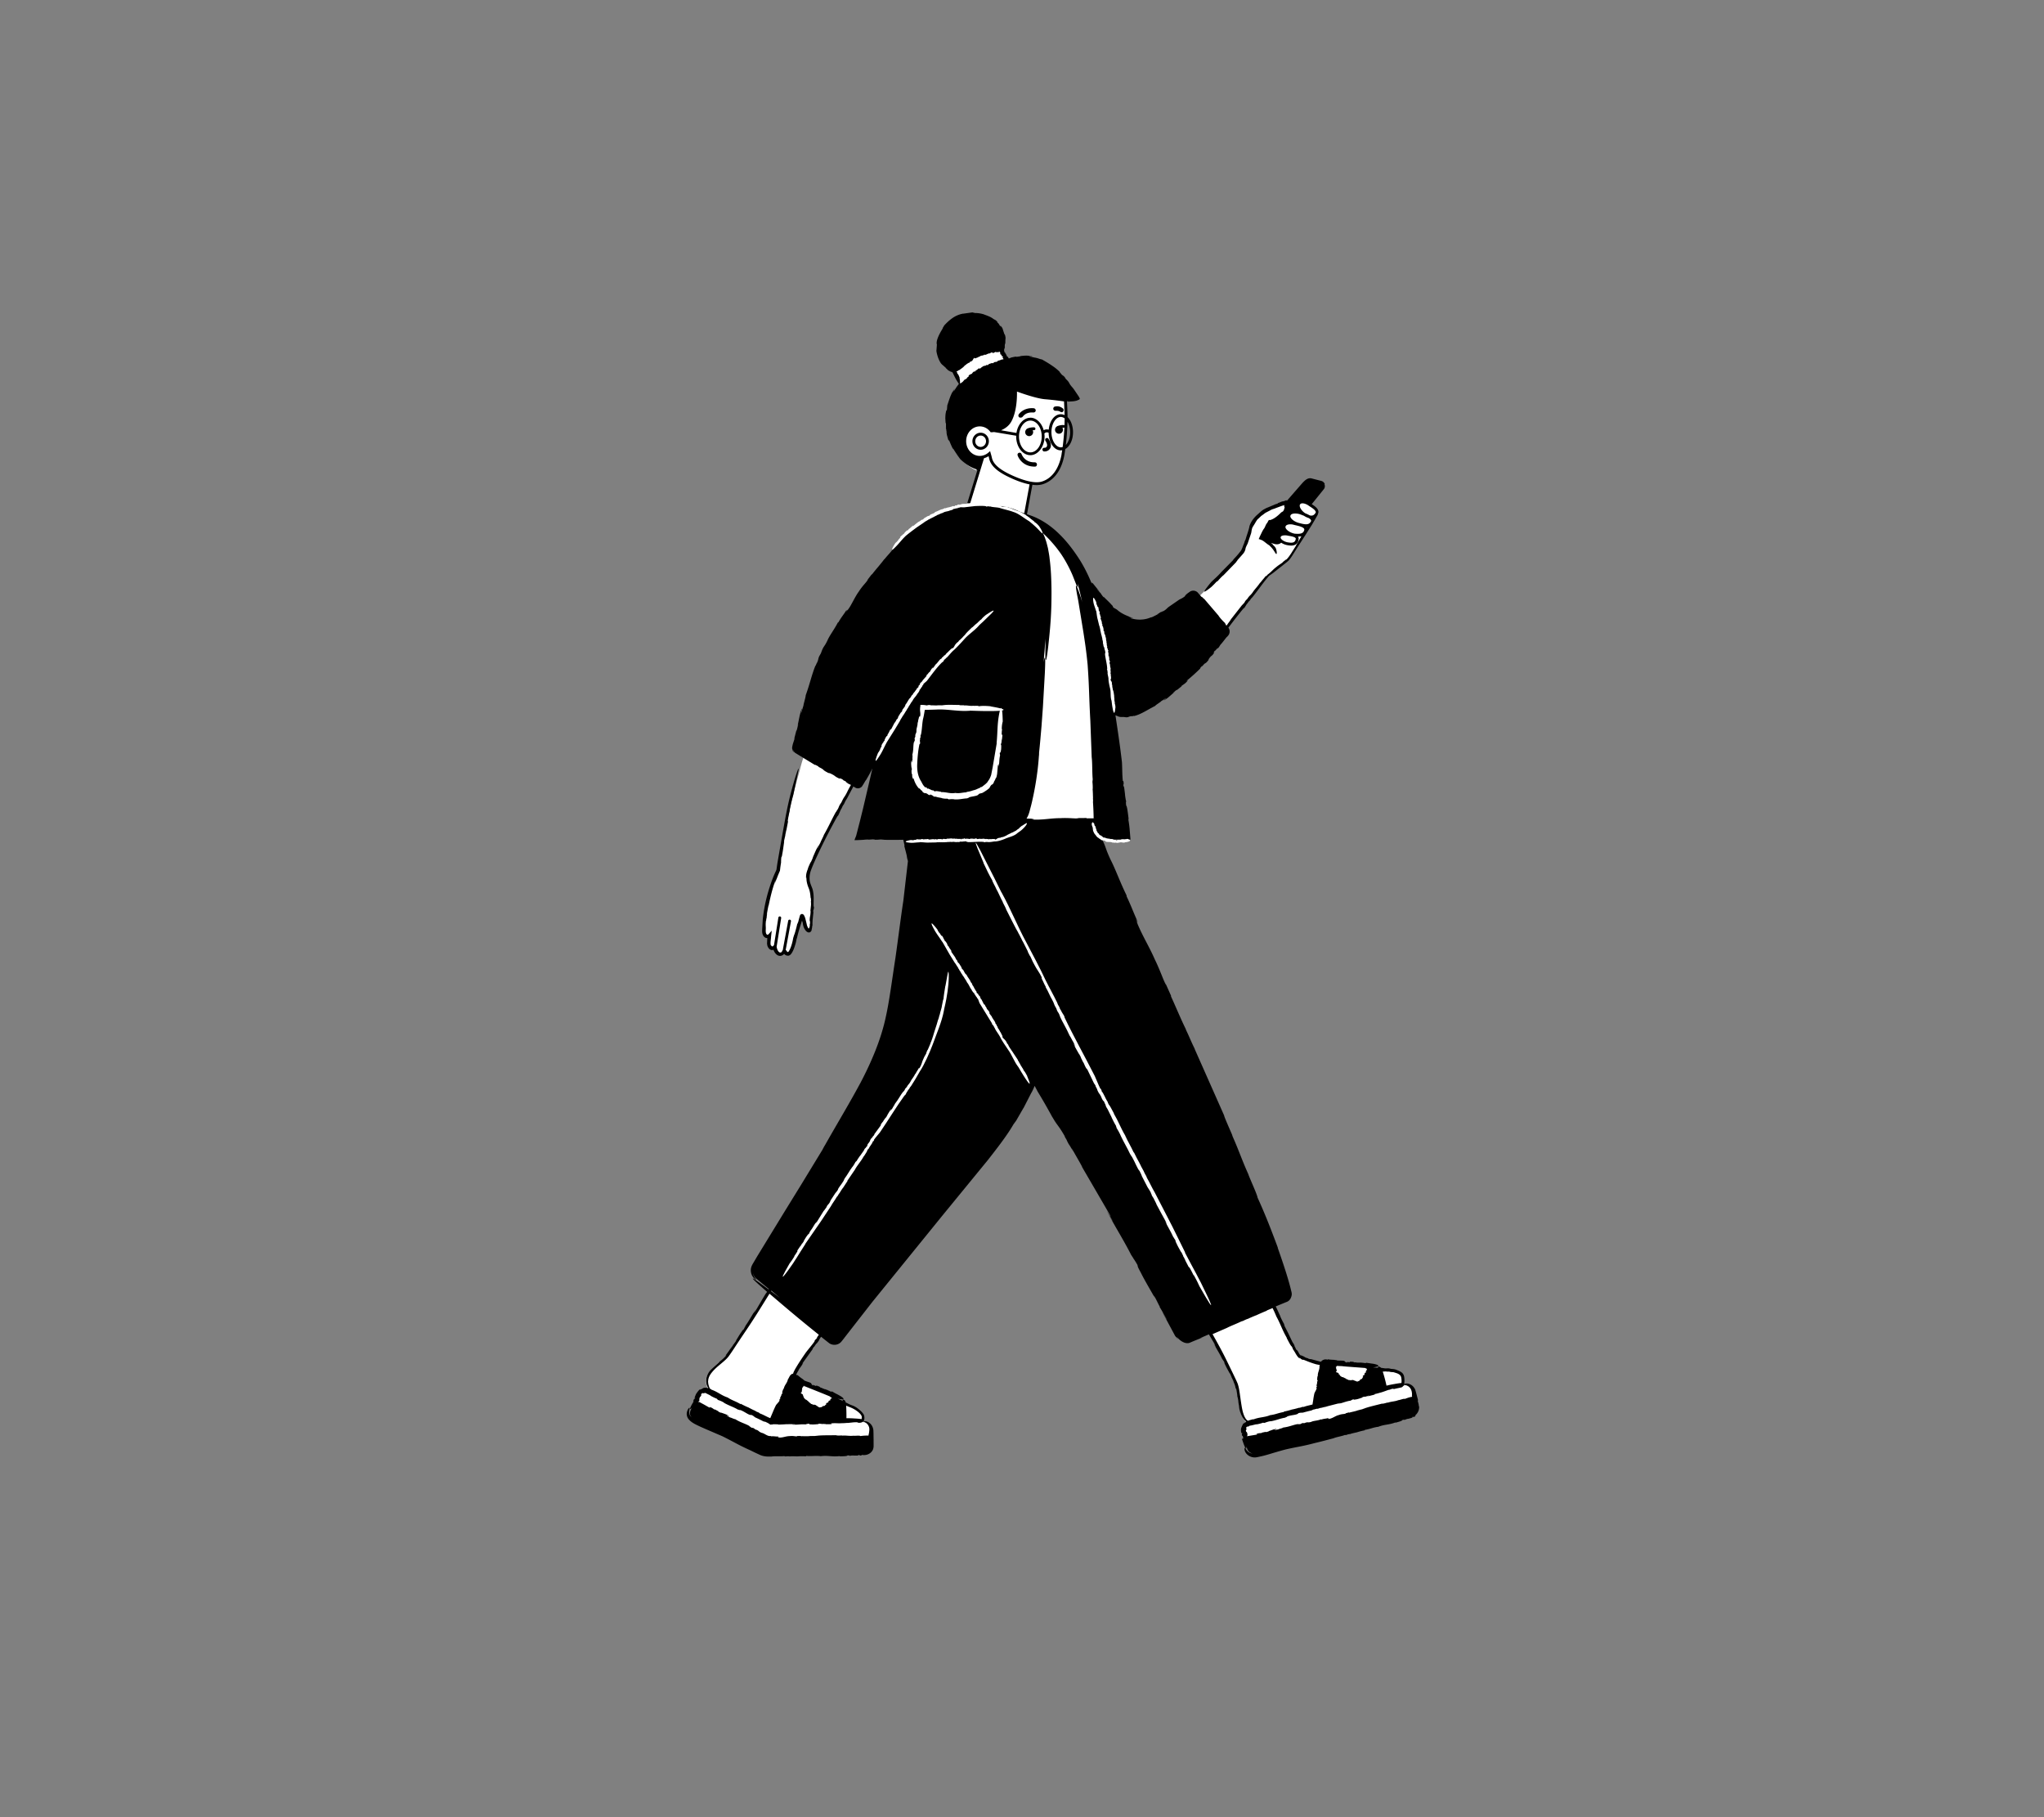 <svg width="720" height="640" viewBox="0 0 720 640" fill="black" xmlns="http://www.w3.org/2000/svg">
  <rect x="0" y="0" width="720" height="640" fill="#808080" stroke="none"/>
  <g xmlns="http://www.w3.org/2000/svg" fill="none" fill-rule="evenodd">
    <rect width="720" height="640"/>
  </g>
<g transform="translate(120, 80)"><path xmlns="http://www.w3.org/2000/svg" d="M393.13 244.9l.01.1-.01-.1zm-276-109.4l.01.1c-.01-.06-.01-.08-.01-.1z"/><path xmlns="http://www.w3.org/2000/svg" d="M259.7 60.17c-.9-.9-4.95-8.16-11.75-12.06-5.65-3.2-11.24-1.48-13.08-.76l-1.9-4.13-.46.2c.43-1 1.18-3.44.04-6.63-1.7-5-9.05-6.98-14.65-4.88-4.6 1.7-8.32 7.56-7.12 12.56.9 4.04 3.8 5.7 5.47 6.34l1.9 3.8.16.82s-5.72 5.27-4.5 15.65c1.33 11.32 10.5 14.78 10.5 14.78l1.85-4.9c.02 0 .03-.01.05-.02l-6.87 22.43-2.2 5.7s3.2 4.1 10.8 5.7c5.2 1.1 8.7 1.2 11 1 1.9-.2 4.2-.6 3-4.1-1.7-5.2-1.1-8.5-1.1-8.5l2.4-13c1.46.24 2.82.25 3.9-.1 3.2-1 6.2-4 7.3-10 .7-4 1.1-9.1 1.1-12.9 0-2-.2-5.72-.24-6.2 2.85-.04 4.8-.5 4.4-.83zm-46.14 3.3c-.02 0-.07.12-.16.46l.16-.46zM234.1 38.1l-.12-.18v.01z" fill="#fff"/><path xmlns="http://www.w3.org/2000/svg" d="M225.43 72.4c-1.6 0-2.9 1.35-2.9 3s1.3 3 2.9 3 2.9-1.35 2.9-3-1.3-3-2.9-3zm0 5c-1.05 0-1.9-.9-1.9-2s.85-2 1.9-2 1.9.9 1.9 2-.85 2-1.9 2zm18.7-13.62c-3.6-.3-5.18 2-5.3 2.2a.78.78 0 0 0 .2 1c.26.18.88.12 1.1-.1.4-.4 1.2-1.8 3.9-1.6.4 0 .8-.3.8-.7s-.25-.74-.7-.8zm7.8.9c.44 0 .96-.05 1.63.38.36.22.8.1.97-.18.2-.3.18-.77-.1-1-1.32-1.07-2.46-.75-2.8-.7-.4.06-.68.5-.6.9.08.42.5.6.9.6zm-3.53 9.72c-.3.2-.3.6-.1.9s.7 1.2.5 1.8-.7.6-.9.6c-.3 0-.7.2-.7.6 0 .3.2.7.6.7h.2c.6 0 1.7-.3 2.1-1.5.4-1.4-.7-2.8-.8-3-.2-.3-.6-.3-.9-.1zm-4.17-3.9c-.3 0-1.4-.02-2.38.46a1.04 1.04 0 0 0-.42.38 1.36 1.36 0 0 0-.3.86c0 .77.63 1.4 1.4 1.4s1.4-.63 1.4-1.4c0-.25-.07-.48-.18-.68.2-.02.37-.02.48-.02a.5.5 0 1 0 0-1zm.27 12.32c-3.6.1-4.6-2.78-4.67-2.92a.72.72 0 0 0-.94-.41c-.4.13-.55.55-.42.94.53 1.46 2.35 4 6.16 3.9.4-.03.67-.36.63-.86-.03-.3-.36-.67-.76-.64zm15.75-22.64c-.02-.1-.1-.24-.18-.37-.08-.14-.1-.26-.24-.4l-1.26-1.87c-.33-.5-.66-.95-1-1.3-1.32-1.54-.57-1.3-2.12-2.76l-.44-.7c-.62-.67-.57-.36-1.24-1.1.1-.02-.87-.94-.38-.6-.8-.84-1.72-1.57-2.77-2.28-1.05-.72-2.2-1.42-3.6-2.2-.36-.04-.9-.23-1.4-.4-.52-.14-1.03-.27-1.3-.27-.03-.05-.8-.2-1.35-.3-.55-.07-.87-.13.02-.13.15.01.42.06.4.1l.23-.07c-1.76-.5-3.27-.2-5-.04.52-.03 1.2-.1.76.02l-1.6.2.32-.15c-.8.1-1.6.28-2.4.5l.35.02-.72.16-.14-.26-.15-.23c-.1-.13-.2-.2-.33-.15-.12-.27-.03-.25.04-.33-.1.05-.25-.17-.35-.37l.08.08-.3-.6-.13.2c-.1-.34.2-.2.01-.47l-.15.08c-.12-.3-.17-.6-.24-.95l.06-.17a9.1 9.1 0 0 0 .27-.99c-.16.17-.04-.4-.01-.98l.12-.06.05-1.54c.04-.2.13-.43-.14-1.52l-.24-.35-.5-1.5c-.07-.3-.15-.66-.9-1.54.25.38.25.5.13.4-.06-.05-.15-.15-.26-.3a5.34 5.34 0 0 1-.44-.52l.26.15c-.4-.47-.57-.57-.84-.86.3.2.26.01-.43-.57.2.08.35.2.53.3-.44-.36-.96-.6-1.44-.88-1-.85-2.95-1.4-3.4-1.62 0 0-.65-.2-1.4-.32-.74-.12-1.57-.17-1.88-.1.55-.1-.94-.16-.52-.27l-3.57.5.15-.05c-1.5.28-2.8.87-3.85 1.63-1.06.75-1.96 1.6-2.9 2.63.17-.02-.76 1.1-.4.9-1.5 2.35-2.48 4.62-2.1 5.72l-.16 2.2-.05-.3c.12 1.24.4 1.98.6 2.65.26.66.5 1.25 1 2.02a3.63 3.63 0 0 0 .76.76l1.18 1.06c-.46-.26.05.16.54.5-.32-.2-.45-.25.18.25a3.7 3.7 0 0 1 .4.2c0 .01.03.03.01.03.9.47.76.33.35.12.03 0 0-.04-.1-.13.2.17.5.32.8.46l.63 1.3s.84 1.72 1.5 2.53l.08.28-.3.38-.46.62-.84 1.3c-.18.16-.04-.2.25-.7l-.76 1.24c-.1-.07.44-.9.74-1.34-1.35 1.62-1.93 3.8-2.7 6.05l-.02.5-.05.14c.06.01-.01.54-.05.9-.15.32-.23-.07-.4 1.1-.12.46-.13 1.13-.16 1.84l.12 2.05c-.01-.66.07-.45.1-.17.05.58-.03.93.05 1.38l-.13.07c.06-.12.1.26.2.7l.24 1.02c-.05.35-.24-.9-.34-1.03.42 2.34.13 1.2.76 3.48.47 1.18.05-.26.34.3l.64 1.54.75 1.62-.07-.42a40.17 40.17 0 0 0 2.62 3.89c1.4 1.35 2.65 2.16 3.64 2.7.9.48 1.56.73 2.04.87l.08.06c-.1.48-.03.6.26.2l-5.4 17.64-2.3 5.96.17.22c.14.17 3.4 4.26 11.1 5.88 3.44.73 6.48 1.1 9.08 1.1a22.56 22.56 0 0 0 2.07-.09c1.28-.13 2.7-.37 3.4-1.45.5-.8.52-1.88.03-3.3-1.63-5-1.1-8.22-1.08-8.25l2.3-12.53a11.6 11.6 0 0 0 1.53.11c.76 0 1.47-.1 2.12-.3 2.27-.7 6.3-3 7.64-10.4l.3-2c1.6-.9 2.72-3.2 2.72-5.92 0-2.26-.76-4.2-1.92-5.33-.01-1.77-.16-4.6-.22-5.6a4.64 4.64 0 0 0 .4-.03c.05.14-.58.1-.25.2.6-.06 1.12-.06 1.66-.1l.42-.03c.2-.02.4-.05.63-.1.43-.07.9-.2 1.23-.45l.16.02a.99.99 0 0 0 .25-.32c.1-.13 0-.2-.03-.32zm-17.3 6.95c-2.38 0-4.45 2.33-4.9 5.35l-5.44-.94c1.36-.55 2.82-1.52 3.72-3.23 1.85-3.53 1.94-8.5 1.9-10.4 1.88.68 7 2.47 9.9 2.7 2.95.24 5.7.62 6.68.77l.2 4.82a3.14 3.14 0 0 0-1.35-.31c-2.2 0-3.95 2.33-4.24 5.44-.2-.06-.45-.1-.77-.1a1.91 1.91 0 0 0-1 .31c-.7-2.56-2.58-4.43-4.7-4.43zm4 6.6c0 3.1-1.8 5.6-4 5.6s-4-2.5-4-5.6 1.8-5.6 4-5.6 4 2.5 4 5.6zm-28.6-18.7h0l.1.2-.1-.2zm22 48.07c-.03.14-.6 3.5 1.12 8.75.38 1.1.4 1.93.07 2.45-.45.7-1.6.88-2.64 1-2.9.25-6.55-.08-10.85-1-6.34-1.33-9.56-4.47-10.33-5.3l2.1-5.45 6.8-22.17a5.91 5.91 0 0 0 1.6-.72c.1.32.17.65.24.96.53 2.22 2.42 4.1 5.96 5.93 1.7.87 5.03 2.43 8.24 3.05l-2.3 12.5zm13.6-23.1c-.93 5.1-3.4 8.5-6.96 9.6-3.65 1.14-10.2-1.98-12.12-2.97-3.2-1.66-5-3.38-5.44-5.27-.12-.55-.28-1.14-.45-1.72l-.22-.76-.6.52c-.85.75-1.93 1.17-3.03 1.17-2.65 0-4.8-2.33-4.8-5.2s2.15-5.2 4.8-5.2c1.42 0 2.77.68 3.68 1.87l.15.2h.25c.05 0 .4-.01.95-.08l7.8 1.3c0 .08-.01.16-.01.25 0 3.6 2.2 6.6 5 6.6 2.7 0 5-3 5-6.6a8.76 8.76 0 0 0-.07-1.03c.18-.17.46-.4.76-.4.3-.03.55.04.74.13.06 3.48 1.9 6.2 4.28 6.2.17 0 .34-.02.5-.05l-.24 1.45zm1.03-10.2c-.1-.08-.2-.12-.34-.12-.3 0-1.2.01-2.2.4-.05.03-.1.07-.15.1a1.33 1.33 0 0 0-.26.21c-.01.01-.02.03-.04.04a1.4 1.4 0 0 0-.36.93c0 .77.63 1.4 1.4 1.4s1.4-.63 1.4-1.4a1.35 1.35 0 0 0-.2-.7c.15-.01.3-.01.4-.01a.52.52 0 0 0 .31-.1 85.84 85.84 0 0 1-.62 6.9 2.01 2.01 0 0 1-.65.1c-1.78 0-3.3-2.45-3.3-5.35s1.5-5.35 3.3-5.35c.48 0 .94.2 1.36.5l-.06 2.4zm1.04-1.27c.58.97.94 2.28.94 3.7 0 1.86-.62 3.53-1.53 4.5a88.94 88.94 0 0 0 .6-8.2z"/><path xmlns="http://www.w3.org/2000/svg" d="M219.74 53.72c.36-.1.62-.27 1-.66l-.15-.04c.3-.12.48-.35.7-.53.05-.2-.27.01-.07-.26l.72-.52c.01.08-.25.25-.13.3.01-.08.38-.34.25-.4l.1.1c.07-.1.2-.06.32-.15.04-.07.05-.15-.1-.07.22-.22.5-.58.75-.63.25-.17.24-.01.37.03.07-.06.14-.2.1-.23l.04-.01.05-.15c.6-.18.87-.8 1.42-.9-.1.1-.34.17-.3.28l.36-.25c-.14.12-.23.25-.13.3.5-.36.9-.78 1.62-1.1.1.14.47-.15.76-.1-.04-.01-.06-.03-.06-.04-.1.03-.16.01.06-.1 0 .01.01.01.01.02.03-.03.07-.06.08-.1.2 0 .2.04.1.08.14-.05.3-.1.2.02.4-.07.35-.3.54-.4l1.13-.38-.06.05c.16-.02.26.1.55-.01.1-.55.78-.24 1.4-.57-.13-.13.23-.16.17-.27.34-.01.62-.13.9-.24l.44-.17.23-.06c.01 0 .02.01.04.02v.01c.1.1.16-.01.03-.1.1.1.23.1.33.18-.04-.03-.06-.06-.06-.07-.08-.07-.06-.12-.06-.12.08 0 .07-.04.04-.08-.03-.06-.04-.05-.03-.18l-.34-.27.18.07c-.1-.18-.03-.26.06-.2-.02-.1-.08-.12-.16-.24l.12.01c-.06-.25-.34-.24-.24-.06-.5-.35.01-.34-.4-.67l-.18-.02c-.33-.42.17-.28-.2-.7l.1-.06c-.05-.04-.05-.06-.15.02 0-.12.04-.23-.3-.3-.28.04.1.1-.03.2-.3.17-.4-.02-.66-.06l.08.1c-.18 0-.36-.01-.55 0l.07-.1-.37.03c-.1.1.06.06.18.08-.4.02-.67.4-1.1.27l.02-.12c0 .03.06.02.1 0 .36-.25-.3-.04-.35-.1-.08.15-.46.14-.56.36-.76-.05-1.18.48-1.74.54.1-.13-.2 0-.2-.1-.25.02-.12.2-.33.26l-.24-.06c-.38.4-.4-.05-.82.26-.2.3-.74.2-1.06.62l-.07-.1c-.28.26-.55.18-.78.4-.13-.05.03-.1-.05-.2-.22.25-.05-.24-.17-.03-.45.1-.5.85-.9 1.04-.3.38-.85.22-.78.5l.2-.1-.52.35-.07-.07c-.18.2-.76.4-.93.7 0-.01-.03 0-.05-.01-.22.24-.37.18-.52.47l.01-.05c-.3.47-1.24 1.03-1.85 1.5-.05-.05-.16 0-.3.1-.06.04-.13.1-.2.16-.05.05-.05.05-.07.08.02-.02-.02-.08-.03-.1-.01.1-.1.12-.22.16-.2.02-.1.15.03.22h-.03c-.03.04.05.1.1.15.05.06.14.27.04.34.42.38.62.83.88 1.57l-.05-.01c.16.92.2 1.5.17 1.82l.1.2.84-.6c.24-.24.4-.46.63-.73z" fill="#fff"/><path xmlns="http://www.w3.org/2000/svg" d="M129.82 409.86c-4.1-6.3 4-9.7 6.2-12.5 3.5-4.4 19.4-30.2 19.4-30.2l19.2 15.1s-14.7 20.1-14.7 21.7c0 3.1 13.3 8.6 19.8 11.1 1.6.6 4.3 2.4 4.4 3.9 0 .8 0 1.8-1.6 1.8l-31.2.2-21.5-11.1z" fill="#fff"/><path xmlns="http://www.w3.org/2000/svg" d="M142 387.7l.3-.4c-.02-.01-.1.1-.3.4zm24.47 33.6h-.12c.1 0 .1 0 .12-.01zm-13.37-49c-.01.01-.01.02-.01.02l-.06.1.07-.13zm-13.88 53.65l.3.2c0-.03-.07-.1-.3-.2zm9.46-.3l-.08-.02c.05.02.07.03.08.02zm3.15 7.14h-.12z"/><path xmlns="http://www.w3.org/2000/svg" d="M184.12 420.86h-32.6l-22.4-11.1c-1.3-.5-2.7 0-3.5 1.9-.3.6-1 2.5-1 2.5l25.2 11.9c.5.2 1.1.4 1.6.4h35.4v-2.8c-.1-1.6-1.3-2.8-2.7-2.8z" fill="#fff"/><path xmlns="http://www.w3.org/2000/svg" d="M164.62 421.6l-.35-.06c0 .03.1.05.35.06zm.9 4.1h.08c-.05 0-.07.01-.08.01zm-13.96-6.2h.02l.08.03zm15.88-3.1l-.22-.07c0 .03.05.06.22.07zm1.52 3.68c.02 0 .03-.01.05-.01-.03 0-.04.01-.05.01zm-5.95-9.38h.01l.02.03z"/><path xmlns="http://www.w3.org/2000/svg" d="M168.72 415.66c2.5-.3 4.3-1.6 5.2-3.8l-11.6-5.2c-.3.9-.6 2.5-.5 3.5.4 3.4 3.4 5.9 6.9 5.5z" fill="#fff"/><path xmlns="http://www.w3.org/2000/svg" d="M172.28 413.16l.1-.02c-.02-.01-.05-.01-.1.02zm-8.82-.63c.01 0 .01 0 .02.01-.01-.01-.02-.01-.02-.01zm10.14-2.16h0c.03.01.04.01.06.01l-.06-.01z"/><path xmlns="http://www.w3.org/2000/svg" d="M320.92 421.26c-5.3.5-4.3-10.7-5.7-14-2.1-5.2-9.2-17.8-9.2-17.8l22.5-9.6s7.9 17.4 9.4 18.1c2.8 1.5 9.8 3.3 24.8 4.3 7 .3 11.1 0 11.5 2.9s-.7 3.1-.7 3.1l-52.6 13z" fill="#fff"/><path xmlns="http://www.w3.org/2000/svg" d="M310.97 399.5l-.18-.42c-.01.01.03.12.18.42zm45.66 13.4l-.1.03.1-.03zm-44.38-25.3c-.01 0-.02.01-.02.01-.04.02-.07.04-.1.05l.12-.06zm24.22 40.17l.34-.02c-.01-.03-.1-.03-.34.02zm5.9-5.5l-.07.03c.05-.01.06-.02.07-.03zm7.3 4.3h-.01l-.1.04z"/><path xmlns="http://www.w3.org/2000/svg" d="M374.52 407.96l-54.7 13.3c-1.4.3-2.2 1.8-1.9 3.1l.7 2.8 59.8-14.6-.7-2.8c-.5-1.3-1.9-2.2-3.2-1.8z" fill="#fff"/><path xmlns="http://www.w3.org/2000/svg" d="M356.44 413.1l-.34.02c.01.02.1.03.34-.02zm1.98 3.57l.07-.03c-.05.02-.06.03-.07.03zm-15.2-2.37h.02l.08-.04zm14.36-6.68l-.22-.01c.01.02.07.03.22.01zm2.85 2.88c.01-.01.03-.01.04-.02-.03.01-.04.01-.04.02zm-8.53-7h.01l.03.03z"/><path xmlns="http://www.w3.org/2000/svg" d="M358.22 406.56c2.4-.8 3.9-2.9 4.1-5.2l-12.5-1.5c-.1.9 0 1.9.4 2.8 1.2 3.4 4.7 5.1 8 3.9z" fill="#fff"/><path xmlns="http://www.w3.org/2000/svg" d="M345.67 408.64h0l.07.1zM361 403.3l.1-.04c-.02-.01-.05-.01-.1.04zm-8.54 1.48h.02c-.01-.01-.02 0-.02 0zm9.77-4.68h0c.03 0 .04 0 .06-.01h-.06zM156.5 413.46h0l.04.1zm132-33v-.05c-.01-.01-.02 0-.01.05z"/><path xmlns="http://www.w3.org/2000/svg" d="M379.8 415.33l-.02-.23-.06-.48-.34-1.35c.05-.01.1-.02.15-.04l-.7-2.7-.27-.94c-.18-.5-.36-.75-.6-1.06-.47-.6-1.1-.97-1.67-1.15s-1.1-.14-1.44-.04c-.1.03-.18.07-.25.1.07-.3.1-.57.1-.83.02-.47.01-.92-.04-1.34-.03-.43-.15-.9-.36-1.27-.12-.18-.25-.35-.4-.5l-.46-.34c-.95-.54-1.3-.58-1.62-.74-.33-.12-.7-.25-1.73-.3l-.8-.18c-.87-.08-.64.07-1.6-.02.06-.06-1.2-.1-.65-.14l-.55-.03c-.01-.02-.03-.04-.04-.05-.18-.17-.36-.26-.5-.32-.3-.1-.5-.07-.57 0s0 .17.13.32l-.83-.02-1.04-.1.55-.07c.47-.07.8-.15 1-.22.43-.15.4-.3.2-.46-.45-.3-1.62-.52-1.7-.52l-2.5-.36c-.01.05-.01.1-.02.14-.27-.04-.5-.06-.58.01l-.1-.13c-.1.05-.24.07-.33 0l.01-.03c-.17.07-.33 0-.42.03l.01-.03-.2-.01.04-.05c-.28.06-.56.04-.8-.04v.15c-.5-.22-.73.05-1.18-.2l.01-.03c-.64.3-.9-.37-1.57-.1.08-.04-.02-.08-.01-.1-.3.01-.6-.01-.63.27-.2-.03-.16-.1-.17-.22-.01.12-.2.15-.36.14l.08-.04h-.47l.06.24c-.24-.1-.03-.3-.27-.26v.2c-.33-.08-.5-.4-.8-.58-.34-.06-.7-.1-1.04-.1l-1.13-.03-.32-.02v-.06l-.2-.02.06-.03-.8-.07.17-.03-.9-.04-.74-.05-.9-.12.03.15c-.2-.06-.82-.18-1.17-.07-.4.08-.7.25-.95.47-.1.1-.2.2-.3.33l-3.65-.97c.14.13-.33 0-.82-.14l-.03-.1c-.94-.24-1.07-.37-1.22-.46-.15-.1-.28-.2-1.15-.56l.17.03-.26-.04-.06-.01-.03-.01h-.02l-.16.32.01-.04c.03-.1.1-.22.13-.26l-.02.01c-.07-.04-.2-.17-.3-.27-.1-.1-.15-.2-.2-.27a1.915 1.915 0 0 1-.21-.39c-.1-.23-.24-.47-.8-1.26.4.65.03.4-.4-.45l.18.17-.53-.9c.18.26.17.1-.2-.58l.32.42-.8-1.23-1.46-3.07-1.37-2.67c.27.4-.28-.8-.04-.5-.34-.54-1.2-2.2-1.44-2.9l.07.12-.96-2.1-.67-1.4 3.64-1.5c.9-.26 1.5-.92 1.77-1.73a3.116 3.116 0 0 0 .2-.73c.14-.66-.16-1.4-.33-2.2-.8-3.26-2.3-8.02-4.63-14.62l.18.33c-2.9-7.8-4.85-12.66-7.24-17.88-.07-.95-2.57-6.33-3.23-8.16l.1.16c-2.15-4.6-3.85-9.7-5.94-14.14.1.17.2.23.65 1.27-1.4-3.27-3.4-7.72-3.34-8.03l-10.47-23.62.2.32c-1.4-2.77-1.65-3.67-3.14-6.8-.06-.18-.15-.4-.12-.38-1.53-3.02-4.02-9-5.2-11.48l.03-.2-2.75-6.15 1 2.3c-.63-.67-1.9-4.74-4.05-9.12-1.82-4.2-4.34-8.22-6.12-12.62-1.05-2 1.02 1.73-.45-1.32.1-.17.73 1.4.5.56-1.4-3-2.06-5.05-3.82-8.75l.05-.2c-2.37-4.8-3.94-9.3-5.58-12.46-2-4.3-1.43-3.83-2.83-6.85.3-1.18.58-2.42.88-3.83l.35-1.94.36-2.15.26-1.7.06-.42.02-.1c.01-.04.02-.08-.03-.07h-3.4c-.26-.06-.5-.07-.76 0l-3.07.01c-.12-.01.05-.03.7-.05l-2.9-.04h-2.36l-4.9.06c-3.37.04-7 .07-11.05-.07-1.76.2-5.85.08-7.17.24-.22-.1-8.2-.01-3.6-.2.4-.02 1.1-.01 1.04.02l.55-.12c-4.63-.23-8.42.13-13 .1 1.36.04 3.17.03 1.96.1l-4.26-.02.9-.1-6.34-.06.87.13c-1.1-.02-1.93-.06-2.7-.1-.1-.01-.22-.02-.38-.02-1.3-.06-2.53-.1-4.6.02-1.07.07.64.12.86.16-.86.04-1.57.06-1.82-.01l-.75.03-2.08-.04-1.93-.04-1.37-.02h-.88l-.44.01c-.14.01-.35-.04-.28.16 0 2.82.1 3.7.24 5.22.15 1.4.32 2.8.56 4.14.05-.52.3.9.63 2.36l-.08.2c.72 2.77.87 3.27.92 3.8.04.26.08.52.23 1.05a7.979 7.979 0 0 0 .12.45l-1.62 14c-.8 5.14-1.72 12.58-2.78 20.1-1.17 7.5-2.14 15.18-3.36 20.62-1.6 7.7-4.9 15.65-8.88 23.22-4.05 7.56-8.56 14.97-12.53 22.03-.15.22-.38.63-.58 1-.1.18-.18.34-.24.46s-.1.2-.1.2l-7.73 12.68-5.46 8.85-9.8 16.02-1.02 1.73c-.32.57-.63 1-.92 1.66-.55 1.25-.32 2.5.07 3.3.4.8.9 1.23 1.2 1.43.3.2.36.18.23-.02-.13-.22-.56-.63-.9-1.47a3.542 3.542 0 0 1-.21-.81c.17.78.6 1.52 1.27 2.1l4.37 3.6-.1.17c-9.6-7.2-4.75-2.83-.53.83-.2.33-.38.58-.44.6-1.54 2.5-2.55 4.34-3.82 6.42-.2.2.07-.3.43-.92l-.9 1.47c-.06-.06.5-.87.76-1.33-1.2 1.67-2.16 3.66-3.57 5.63l-.22.46-.1.12c.03.01-.22.5-.4.8-.24.25-.12-.1-.77.9-.57.76-1.44 2.27-2.1 3.33.38-.55.3-.35.15-.1-.33.5-.58.75-.8 1.15l-.1-.01c.2-.15-.8 1.35-.9 1.55-.25.24.48-.8.5-.95-1.35 1.97-.65 1.02-2.05 2.93-.73 1 .22-.1-.1.4-.7.83-1.54 1.56-2.58 2.34l.37-.2c-1.6 1.4-2.58 2.22-3.56 3.3-1.23 1.62-1.43 3.32-1.16 4.43.07.58.36 1 .5 1.38.06.1.12.2.17.28-.4-.14-.7-.18-1.02-.2-.67 0-1.1.22-1.07.36-.55.16-.75.3-.86.32-.1.03-.12-.02-.22-.02.05.08-.7.75-1.04 1.45.04-.1.1-.23.16-.34-.45.68-.6 1.3-.86 1.92l.36-.27c-.23.48-.32.5-.4.55-.04.02-.07.03-.12.12-.06.1-.14.3-.27.67h.2l-.6 1.03c-.05.1-.1.2-.16.3l-.1.18c-.06.12-.1.23-.16.34-.2.42-.3.72-.27.85.03.12.18.07.5-.2.06-.05.13-.12.2-.2l-.38.6c-.6 1.26-.43 2.07.28 2.77-.25-.2-.46-.4-.6-.65-.25-.4-.3-.84-.3-1.18.01-.34.05-.62.1-.84.16-.85-.01-.82-.3-.5-.16.2-.36.5-.5.94-.15.42-.25 1-.12 1.6.12.58.4 1.04.63 1.3.22.26.36.4.36.4.57.54 1.07.85 1.6 1.16.48.26.9.47 1.34.68.86.42 1.7.78 2.54 1.15l6.05 2.6c4.33 2.15 5.36 2.94 9.93 5l1.64.8 1.73.8c.7.3 1.43.45 2.14.52.77.06 1.33.02 1.9.02 1.1-.2 3.06.02 4.37-.15l.5.12c.45-.06.98-.1 1.44-.03l-.03.03c.67-.1 1.44-.03 1.77-.07l-.03.03.82-.01-.14.05c1.18-.1 2.4-.1 3.46-.04l-.1-.15c2.28.18 3.12-.12 5.18.08l-.03.03c2.6-.37 4.12.3 6.8-.06-.33.04.14.08.12.1 1.24-.03 2.56-.05 2.58-.33.9.01.73.1.85.2 0-.13.78-.17 1.48-.18l-.32.05 2.02-.03-.4-.24c1.07.07.27.3 1.3.24v-.2c.37.01.67.06 1.1.04.4-.02.75-.1 1.1-.23.68-.27 1.36-.73 1.8-1.62.17-.4.26-.85.27-1.3v-.96l-.01-.82h.01l-.03-1.92v-.18l-.01-.76c-.02-.35-.01-.63-.05-1.03a3.748 3.748 0 0 0-.32-1.15c-.3-.7-.83-1.25-1.36-1.56-.53-.32-1.05-.4-1.4-.4-.2.01-.34.04-.42.08.05-.06.1-.13.12-.2.14-.07.16-.14.1-.2.05-.15.1-.3.1-.46.02-.18.02-.35.02-.54 0-.18-.05-.46-.14-.66l.04-.1c-.56-1.07-1.35-1.67-2.04-2.25-.7-.55-1.42-.97-2.1-1.2-1.58-.58-1.43-.7-2.34-1.05-.06-.36-.24-.7-.47-.84-.33-.22-.55-.2-.62-.15-.08.06-.03.17.1.38.04.06.07.12.1.2-.08-.1-.2-.17-.33-.23l-1.56-.7c.18.04.36.07.5.1.5.1.84.12 1.08.12.48 0 .5-.16.35-.37-.33-.42-1.46-1.04-1.46-1.04l-.1-.05-.17-.1c-.12-.06-.23-.12-.34-.18-.23-.12-.46-.23-.68-.34L173 410c-.03.07-.05.13-.08.2-.25-.1-.42-.22-.65-.2l-.06-.16c-.12.01-.25 0-.32-.1l.02-.03c-.18.02-.32-.1-.4-.1l.02-.03-.18-.06.05-.03c-.3-.02-.55-.14-.76-.28l-.04.14c-.42-.37-.72-.17-1.08-.54l.02-.03c-.7.1-.77-.63-1.5-.56.1-.01 0-.08.02-.1-.28-.08-.57-.2-.7.07-.2-.1-.12-.15-.1-.26-.05.1-.24.1-.4.03l.1-.01-.45-.15-.01.25c-.2-.16.06-.3-.18-.33l-.08.18c-.3-.18-.36-.53-.6-.8-.3-.16-.64-.3-.98-.4-.17-.06-.34-.1-.5-.17l-.74-.27c-.16-.14-.35-.27-.52-.4l.16.07c-.26-.2-.5-.36-.75-.53l-.53-.4c-.13-.1-.25-.2-.37-.3l-.57-.48v.2c-.12-.1-.25-.2-.37-.28-.02-.08-.02-.15.01-.18-.01.08.01.08.04.1-.01-.03 0-.03.01-.07l.1-.2c.1-.16.16-.32.26-.5.2-.33.4-.67.6-1l-.23.24c.63-.97.96-1.24 1.6-2.4.28-.53-.7.87-.04-.18l3.44-4.8c-.18.1.13-.34.43-.8l.1-.01c1.13-1.8.58-.54 1.72-2.3l-.06.18.2-.54c.27-.45.44-.7.58-.88l.87.7 2.03 1.6c1.2.8 2.83.7 3.9-.24.27-.23.5-.54.6-.66l.4-.5.8-1.04 1.68-2.16 7.8-10 24.52-30.22 16.1-19.66c2.42-3.1 6.72-8.52 9.02-12.56l1.05-1.46 2.53-4.4-.02.1 2.85-5.56-.01.1.64-1.3c.16-.35.3-.73.46-1.1.01.01.01.02.02.04l-.05.17a2.768 2.768 0 0 0 .06-.16c.4.73.66 1.27 1.1 2.03l-.43-.66c1.63 2.65 2.63 4.38 3.52 5.95l1.3 2.33.33.6.17.32.05.1.08.13.1.16.84 1.38c1.26 1.93 1.67 2.1 3.73 5.7-.78-1.1.1.34.9 1.68-.5-.85-.7-1.1.26.7.17.23.4.6.64.95 0 .02.04.1.01.06 1.33 2.2 1.14 1.8.54.76.04.04.01-.05-.15-.4 1.24 2.38 3.74 6.47 3.75 6.84l9.96 17.12c.27.68-.53-.6-1.48-2.22l2.26 4c-.14.03-1.34-2.27-2.05-3.5 2.46 4.88 5.65 9.75 8.55 15.47l.73 1.1.17.34c.04-.04.8 1.18 1.27 2 .33.85-.27.07 1.26 2.86 1.1 2.26 3.45 6.24 5.07 9.1-.82-1.57-.5-1.1-.1-.44.76 1.4 1.1 2.25 1.7 3.3l-.05.16c.2.14 2.12 3.66 2.42 4.1.32.85-1.25-2.12-1.52-2.43l4.55 8.46c2.46 2.77-.35-.56.9.68.54.58 1.15 1.1 1.88 1.45.7.35 1.66.58 2.48.18 1.4-.6 2.88-1.2 4.5-1.83l-1.06.3 3.17-1.37 2.2 3.72c.07.25-.23-.2-.56-.76l.8 1.4c-.08.03-.48-.8-.74-1.22.8 1.75 2 3.42 2.95 5.46l.27.38.05.12c.03-.02.3.4.47.7.08.3-.15.05.36 1.04.34.8 1.17 2.2 1.7 3.23-.26-.56-.14-.4 0-.17.24.5.32.82.53 1.2l-.06.1c-.01-.24.7 1.27.8 1.45.07.32-.4-.76-.5-.87.47 1 .56 1.27.67 1.52.1.27.23.45.45 1.52.28 1.14.05-.23.23.3.2 1.02.37 2.04.46 3.25l.04-.4.64 4.47c.47 1.8 1.12 3.15 1.93 3.88.16.15.32.26.48.36-.1.1-.17.17-.13.22-.48.27-.64.43-.74.47-.1.05-.12 0-.2.02.08.07-.52.83-.68 1.66.01-.13.04-.25.06-.38-.13.38-.2.8-.18 1.2.01.2.03.4.08.6.04.2.08.32.13.48l.14-.42c.18 1-.22.32.07 1.24l.2-.06c.05.23.13.62.2.97-.16.04-.32.1-.48.13.82 2.5 1.15 3.16 1.4 3.38.12.07.2-.08.2-.54 0-.06 0-.14-.01-.22l.2.65c.2 1 1.05 1.7 1.98 1.9-.32-.03-.6-.1-.87-.2-.8-.34-1.22-.9-1.45-1.27-.4-.77-.5-.6-.56-.22 0 .28.07.7.28 1.1.2.42.53.82.9 1.1.73.6 1.54.75 1.54.75.4.1.78.13 1.18.1.46-.05.66-.1.9-.15l1.36-.3c.87-.2 1.7-.43 2.53-.68 1.67-.5 3.44-1.05 5.92-1.7 4.4-1 5.64-1.02 10.17-2.23 2.18-.5 4.48-1.13 6.6-1.68.96-.45 2.8-.68 3.94-1.14h.5c.4-.16.87-.32 1.3-.35l-.02.04c.6-.24 1.3-.35 1.6-.47l-.02.04.74-.2-.12.08c1.05-.35 2.15-.63 3.13-.82l-.1-.12c2.12-.35 2.8-.83 4.73-1.1l-.02.04c2.3-.95 3.8-.66 6.17-1.6-.3.12.15.04.13.08 1.12-.3 2.3-.63 2.27-.9.82-.2.7-.08.82.01-.03-.12.67-.34 1.3-.5l-.28.12.9-.24c.3-.1.6-.14 1-.3-.18-.01-.35-.05-.5-.1.58-.12.68-.14.77-.1.08.01.2.05.66-.37l-.14-.14c.63-.55 1-1.14 1.22-1.8.1-.33.17-.68.17-1.08l.01-.34zM151.7 374.6l3.05 2.5-3.13-2.38c.02-.04.05-.08.08-.12zm26.6 40.57l1.1.44c.35.14.65.27.97.43.63.32 1.23.7 1.78 1.13.54.42 1.06.93 1.32 1.47l.07.2c.01.06.02.1.03.16 0 .16 0 .36-.02.5-.02.13-.04.22-.07.3-1-.15-2.43-.22-2.43-.22-1.06-.07-2-.1-2.9-.1l.01-.57s.01-2.14-.1-3.86l.25.13zm-16.1-4.84c.16-.03.1.08.23.01-.1-.2.1-.32 0-.54h.12c-.23-.3.18-.58-.01-.8-.06-.33.4-.22.2-.5.06-.01.12-.01.17-.01.03-.03-.2-.12-.1-.15.1.06.1-.02.18.07.08.01.04-.06.02-.16-.02-.08-.03-.27.12-.01-.08-.26.05-.07.03-.25.03.1.14.1.1.25.03.01.12.05.16-.02 0 .01 8.95 3.55 9.05 3.67-.1.07-.04.08 0 .1-.04 0-.07.03-.07.1.03-.02.06-.03.08-.04l-.02.02c.1 0 .12-.02.1-.05.01-.01.03-.03.04-.05-.03.13.25.1.06.2.06.02.13.03.2.03.08.01.05.06.08.1.04.08.06.18.04.3-.12.01-.18-.05-.2-.1-.01.04-.02.1-.03.13-.14-.03-.04-.08-.05-.12-.3.1.1.3-.32.5l.03.13-.03.01c.04.03.05.15.02.2-.12-.04-.2-.18-.32-.05-.17.03-.25.32-.36.5.1-.05.1.02.1.08-.07.06-.2 0-.2.1l-.1-.12c.12.1-.1.27-.1.34-.1-.07.06-.16.03-.25-.3.2-.14.1-.45.3-.1.2.1.1.1.28-.15.1-.26.3-.5.3l.12.1c-.28.24-.5.3-.77.23-.2.15-.34.28-.5.4-.1.02-.2.03-.28.05-.18.03-.36.06-.54.08-.03 0-.05 0-.08.01-.22-.2-.58-.4-1.1-.75l.03-.04c-.46-.17-.7-.26-1.1-.12.04-.3-.36-.15-.43-.28l.02-.02c-.36.08-.45-.4-.77-.4.02-.01.07-.08.12-.05-.2-.06-.45-.18-.36-.32-.42-.23-.8-.75-1.2-.83l.05-.01c-.25-.03-.17-.16-.35-.27.01-.02.01-.04.02-.04-.26-.07-.33-.47-.45-.58l.1-.06c-.06-.1-.14-.22-.18-.34l.03.15c-.3.07.07-.35-.2-.54-.02-.25-.77-.38-.66-.7-.16-.15.25.05.1-.14zm1.6 11.3l.36-.1.1.02c-.01-.06.4-.13.64-.15.25.12-.02.27.85.26.68.1 1.94-.06 2.83-.12-.48-.02-.33-.08-.12-.13.43 0 .68.1 1 .06l.04.16c-.17-.15 1.13-.16 1.3-.22.25.12-.67.1-.78.2l2.6-.02c.92-.12-.17-.15.27-.3.05 0 .1-.01.14-.01l.8-.01h-.53c.25-.02.5-.03.76-.04.7.03 1.6.08 2.58.01.6 0 1.2-.05 1.8-.1.06.01.13.01.2.02l2.07-.23c.4-.02.82-.04 1.23-.02.85-.1-.75.14.53.07.04.1-.6.06-.27.14.6-.03 1.3.04 1.85-.52.01-.01.02-.03.03-.04.01.1.22.16.58.34.35.2.88.52 1.24 1.2.18.34.32.75.33 1.22.03.4-.1 1.1-.18 1.75l-.05-.1c-.01.17-.01.2-.02.25l-.02.15-.03.25c-.2-.05-1.77-.02-2.86.16-.25-.3-1.86-.03-2.4-.12l.05-.02c-1.38.22-2.84-.18-4.17.01.05-.02.08-.1.4-.1-.97.04-2.3.1-2.37-.07-2.3.04-5.54-.03-7.03.23l.1-.05c-.84.18-1.1.03-2.04.12-.05-.02-.12-.03-.1-.04-.92.18-2.7.03-3.43.1l-.05-.1-1.83.03.68.02c-.24.3-1.4-.2-2.72.01-1.06-.03-2.15.45-3.25.5h-.24c-.1 0-.22 0-.33-.01-.03.01-.04.01-.07.01h-.1c.07-.05.44-.2-.2-.14-.03-.16.43-.1.2-.23-.9.08-1.48-.16-2.6-.06l-.05-.12c-1.15.22-2.25-.96-3.2-1.1-1.4-.55-.76-.77-2.27-1.2l-.48-.4c-.6-.3-.52-.02-1.15-.4.08-.08-.8-.48-.38-.38-1.45-.87-3.17-1.24-5.05-2.44-.52-.02-1.47-.6-1.86-.6-.02-.1-2-.96-.8-.6.1.03.27.1.25.14l.2-.05c-1.04-.75-2.12-.86-3.23-1.43.32.2.77.4.43.33l-1.04-.5h.26l-1.53-.8.16.22c-.74-.42-.9-.74-1.85-.98-.43-.1.65.5-.17.15l-1.76-1-1.82-.98c-.05.13-.13.1-.26.06l.12-.08c-.14.01-.1-.06-.07-.1s.07-.05.12-.06l.1-.02c.01 0 .02 0 .02-.01.01-.04.08-.23.13-.4l.03.15-.1-.46c.13-.68.26-.8.4-.94.14-.1.2-.27.43-.76-.25.35-.37-.06.1-.38-.01.05-.02.12-.03.18.2-.2.25-.28.42-.33-.1.13 0 .16.3.07-.07.06-.12.13-.16.2.15-.14.34-.23.6-.27.1.04.33.12.4.16a22.828 22.828 0 0 0 .7.35c.45.22.84.42.97.57 0 0 1.66.9 2.13.94-.4-.07.52.44.2.43.5.1 1.84.65 2.3 1.03l-.1-.03c1.86 1.08 3.37 1.45 5.02 2.46-.01-.17.86.35.72.08 1.86.72 3.08 1.95 3.98 1.76.82.37.9.6 1.3.83l-.2-.07c1.54.7 1.98.93 3.1 1.5.3.1.5.12.74.17.3.16.62.3.94.46.01.01.02.01.03.02.08.05.16.1.3.15-.07-.02-.16-.03-.46-.18.15.07.3.15.47.23 0 .02.13.1.44.3.03 0 .07.01.1.01.12-.03.35-.05.46-.07 0 .01.03.01.02.03.7-.04.58-.07.25-.08.01-.01-.01-.03-.06-.05h.1c.75.1 1.9-.02 1.98.15 1.02-.02 1.9-.07 2.73-.13l2.5-.03c-.14.03-.34.06-.57.07l1.25-.03c-.01.13-.72.08-1.1.1 1.55.2 3.13-.22 4.87-.02zm4.18-30.63c-.87 1.16-.35.2-1.12 1.35l.1.05c-1.17 1.62-1.98 2.48-3.15 4.03-1.14 1.66-2.3 3.36-3.36 5.15-.27.45-.53.9-.77 1.4-.06.13-.12.24-.18.4l-.08.22-.04.2c-.23.03-.45.1-.63.24-.26.2-.45.43-.63.74-.16.3-.4.8-.53.96l-.03-.03c-.26 1.47-1.2 1.97-1.5 3.47.04-.2-.1.04-.13.01-.25.64-.54 1.32-.3 1.45-.2.45-.25.33-.38.35.1.05-.02.47-.18.82l.03-.18-.43 1.03.3-.1c-.3.5-.32.02-.5.56l.18.08c-.38.73-.85 1.04-1.32 1.7-.44.88-.84 1.8-1.23 2.74l-.75 1.77c-.01.02-.01.03-.02.05-1.05-.36-2.52-1.27-3.66-1.65l-.4-.33c-.42-.14-.9-.33-1.27-.6l.04-.02c-.63-.2-1.27-.6-1.58-.7l.04-.02-.72-.34.15.02c-1.07-.42-2.13-.94-3.04-1.44l.01.17c-1.92-1.13-2.78-1.22-4.5-2.3l.04-.02c-2.44-.78-3.48-2-5.98-2.85.3.1-.1-.13-.05-.15l-.34-.15-.23-.5c-.15-.38-.26-.82-.35-1.2-.01-.4-.12-.76-.05-1.02.03-.26.04-.42.04-.42.2-1.3 1-2.3 1.8-3.2.82-.9 1.73-1.65 2.7-2.46.48-.4.97-.82 1.48-1.28.5-.46 1.07-1.06 1.46-1.66.87-1.2 1.72-2.54 2.75-4.1 3.62-5.44 4.67-6.82 8.24-12.57l3.14-5.04 3.1 2.64c5.46 4.66 9.8 8.23 14.28 11.82l-.87 1.25.4-.35zm200.53 12.08h.8c.22.04.68.1.3.1.73.07.74.07 1.26.1.24.08.5.14.72.23 1.1.3 1.88.8 2 1.7.1.5.14 1.07.1 1.57 0 .1-.02.2-.04.3-.97.08-2.33.34-2.33.34-1.1.18-2.04.38-2.92.6l-.28-1.2s-.5-2.13-1.05-3.74c.57-.05 1.28-.1 1.43-.01zm-17.84-1.77c.06-.01.1-.01.17-.01.03-.03-.22-.1-.14-.14.1.06.1-.02.2.07.1.01.04-.25.18-.1-.1-.22.05-.08.03-.24.03.1.15.05.1.2.12 0 1.27.05 1.48.04.26.12 8.3.63 8.42.7-.1.1-.04.08.01.1-.04.01-.07.05-.07.12.03-.03.06-.05.08-.06l-.02.02c.1-.03.12-.06.1-.07.02-.01.03-.03.04-.06-.03.13.27.02.07.18.1.1.24.24.25.5-.1.03-.18-.03-.2-.08v.14c-.14-.01-.06-.08-.08-.12-.13.08-.1.13-.07.23.03.08-.01.33-.17.44l.06.1-.03.01c.05.02.08.13.07.2-.13-.01-.23-.13-.32.03-.17.06-.16.37-.22.56.07-.07.1-.01.12.05-.05.08-.17.05-.18.13l-.13-.1c.14.06-.03.28 0 .35-.12-.04.02-.18-.04-.25-.22.3-.1.14-.35.4-.06.22.13.08.16.25-.1.14-.17.35-.4.4l.14.07c-.2.3-.4.4-.68.4l-.37.5c-.22.1-.44.2-.67.28-.05.02-.1.03-.16.05-.25-.13-.66-.26-1.24-.48l.01-.05c-.48-.06-.74-.08-1.08.14-.03-.3-.38-.07-.48-.17l.01-.02c-.32.16-.52-.3-.83-.2.02-.02.05-.1.1-.08-.2-.01-.47-.06-.42-.22-.46-.12-.94-.54-1.34-.52l.04-.02c-.25.03-.2-.12-.4-.18.01-.02 0-.04.01-.05-.25-.01-.43-.37-.57-.45l.08-.08-.26-.28.07.13c-.3.15-.02-.35-.33-.47-.1-.23-.83-.17-.82-.52-.18-.07.26.02.08-.13.14-.07.13.05.22-.05-.13-.14-.01-.3-.1-.47l-.02-.05c-.01-.02-.03-.04-.05-.06l.1-.06c-.33-.2-.03-.57-.28-.7-.12-.2.38-.12.1-.28zm-32.06 18.02l-.2-.36c-.55-1.17-.8-2.4-1-3.53-.2-1.15-.36-2.26-.52-3.42-.17-1.16-.3-2.36-.63-3.74-.1-.35-.18-.7-.33-1.08-.15-.38-.3-.68-.46-1.04l-1.05-2.2c-2.67-5.5-3.32-6.97-6.4-12.48l-.9-1.6 5.1-2.22c1.23-.66 3.55-1.52 5.02-2.26l.62-.18c.5-.26 1.1-.54 1.65-.73v.03c.76-.38 1.65-.73 2.03-.92l-.02.03.95-.4-.15.1c1.34-.63 2.74-1.24 4-1.74l-.14-.04c1.02-.4 2.13-.87 2.07-.86.04.08.1.16.13.24.12.26.24.5.37.77a33.536 33.536 0 0 1 .8 1.83l-.03-.02c1.6 2.87 2.07 4.77 3.78 7.7-.2-.37.04.18.01.16.72 1.4 1.5 2.86 1.68 2.8.54 1 .4.84.4 1 .06-.04.56.8 1.04 1.58l-.24-.34c.23.37.45.73.7 1.1.13.18.26.36.43.54.1.1.16.18.32.28.16.1.2.1.32.17l-.2-.18c-.1-.1-.2-.18-.23-.27.36.32.5.33.6.42.1.07.13.1.16.14.06.07.12.12.73.36l.03-.12c1.76.7 2.78 1.13 4.54 1.64.44.1.9.18 1.34.27-.04.1-.07.2-.12.35l-.03-.02c.12 1.45-.67 2.14-.58 3.63-.01-.2-.1.06-.12.04-.08.66-.2 1.37.08 1.43-.1.48-.16.37-.28.42.12.02.1.45.03.82l-.02-.18-.16 1.08.27-.17c-.17.56-.3.1-.36.65l.2.03c-.2.78-.56 1.18-.85 1.92-.16.74-.3 1.5-.4 2.27l-.26 1.63c-.97.27-2.18.48-3.03.83h-.5c-.4.16-.87.32-1.3.35l.02-.04c-.6.24-1.3.35-1.6.47l.02-.04-.74.2.12-.08c-1.05.35-2.15.63-3.13.82l.1.12c-2.12.35-2.8.83-4.73 1.1l.02-.04c-2.3.95-3.8.66-6.17 1.6.3-.12-.15-.04-.13-.08-.56.16-1.14.3-1.57.47-.05.01-.1.04-.14.05-.14-.1-.28-.2-.4-.3-.24-.24-.43-.53-.56-.73zm24.16-2.94c-.06.03-.1.08-.4.17.05-.03.1-.07.17-.1.08-.03.17-.05.24-.07zm34.25-4.4c-.2.06-.4.1-.6.16a17.156 17.156 0 0 0-1.57.55c-.3-.22-1.74.4-2.26.43l.04-.03c-1.24.53-2.7.47-3.9.97.04-.03.05-.12.34-.2-.9.26-2.12.62-2.23.47-2.15.57-5.2 1.23-6.52 1.83l.08-.07c-.75.37-1.02.28-1.88.58-.05-.01-.12-.01-.1-.02-.82.38-2.5.64-3.18.88l-.07-.1-1.7.44.65-.13c-.15.35-1.34.13-2.54.63-1.17.25-2.2 1.2-3.45 1.34-.54.28.45-.35-.38-.03-.07-.15.38-.2.13-.27-.83.28-1.43.18-2.44.54l-.07-.1c-1.3.55-2.6.47-3.46.9-1.38.44-1.03-.13-2.43.46l-.6-.02c-.63.13-.4.3-1.1.4.02-.1-.9.13-.5-.07-1.6.22-3.13 1-5.26 1.24-.4.3-1.47.44-1.77.68-.08-.07-2.1.5-.97.02.1-.04.27-.08.27-.04l.1-.15c-1.23.06-2.1.65-3.3.9.36-.04.8-.17.53-.01l-1.1.25.2-.16-1.63.34.25.07c-.8.13-1.13-.01-1.98.38-.38.2.8-.02-.04.23l-1.92.32-1 .17h-.17c-.04.1-.07.13-.12.17-.02-.01-.03-.05-.06-.08l.1-.12c-.1-.1-.05-.1-.02-.3.04-.15.08-.3-.16-.98l.12.1-.35-.3c-.23-.43-.1-.52-.05-.63.08-.1.1-.2.17-.7-.14.34-.37.02-.01-.37l.02.17c.14-.22.18-.3.33-.4-.08.15.04.16.32 0-.05.08-.1.15-.1.23.15-.18.2-.28.6-.45.85-.07 2.12-.55 2.5-.47 0 0 1.8-.35 2.15-.63-.33.2.66 0 .4.2.43-.24 1.76-.67 2.33-.67l-.1.04c2.04-.35 3.4-1.02 5.23-1.3-.1-.12.85-.28.58-.4 1.82-.63 3.48-.46 4.02-1.18.07-.02.13-.03.2-.05l-.01.01.12-.03c.6-.13.8-.05 1.2-.12l-.2.08c1.58-.43 2.04-.55 3.22-.82.2-.07.34-.15.5-.24l1.54-.4c-.06.04.02.05.37.01.07-.05.17-.1.28-.14.01.01.03.01.02.02.27-.08.4-.13.45-.15.14-.02.25-.04.27-.02l1.35-.34c.02.01.05.01.06.02l1.02-.3 4.47-1.15c-.07.12-.67.22-1 .33 1.44-.13 2.82-.9 4.5-1.1l.3-.2.1-.01c-.01-.04.17-.13.35-.2.01 0 .02-.01.03-.01.07 0 .15-.02.14-.01.03-.01.08-.02.1-.04.15.08.07.2.78.04.66-.05 1.8-.5 2.62-.76-.46.1-.33-.01-.14-.1.4-.1.66-.05.96-.17l.08.14c-.18-.1.83-.36 1.1-.48l.08-.02c.16.07-.62.25-.7.35l2.42-.6c.57-.22.28-.2.15-.22.52-.1 1.13-.24 1.75-.44 1.1-.25 2.16-.7 3.26-1.07.12-.02.24-.03.36-.05.23-.08.44-.16.65-.24.15-.04.3-.1.44-.1.75-.27-.65.3.5-.05.06.08-.53.2-.2.2.97-.28 1.65-.35 2.72-.62.26-.05.5-.25.66-.48l.1-.02c.08-.14.14-.28.2-.42.1.03.27.05.5.1.72.14 2.4.83 2.32 3.5l-.07-.08.04.2.01.08.02.15.03.25c-.15.05-.26.07-.36.1z"/><path xmlns="http://www.w3.org/2000/svg" d="M351.2 401.1v-.02h-.02c.01.03.02.03.02.02zm-187.95 7.14v-.03h-.02c0 .05.01.06.02.04zm2.52 1.34l-.06.06.06-.06z"/><g xmlns="http://www.w3.org/2000/svg" fill="#fff"><path d="M297.47 361.12c-2.82-5.6-3.43-7.15-6.45-12.9l-4.33-8.38c-.77-1.22-1.8-3.54-2.68-5l-.24-.62c-.3-.5-.63-1.1-.87-1.65l.04.02c-.45-.75-.87-1.65-1.1-2.02l.04.02-.5-.94.1.15c-.75-1.33-1.47-2.73-2.07-3.98l-.03.14c-1.26-2.68-1.92-3.57-3.03-6l.04.02c-1.74-2.9-2.3-4.83-4.08-7.84.22.37-.04-.2-.01-.16-.75-1.42-1.55-2.94-1.7-2.88-.53-1.04-.4-.87-.4-1.04-.06.04-.55-.85-.97-1.66l.22.36-1.2-2.32.1.52c-.6-1.25-.01-.4-.64-1.56l-.1.07c-.85-1.72-1.2-2.8-1.98-4.5-3.5-6.9-7.56-14.13-10.64-20.63l-.07-.32c.05-.18-1.07-1.68-1.1-1.98l-.43-.72c-.1-.22-.3-.67-.07-.3-.35-.7-.37-.7-.66-1.18l-.3-.78c-1.33-2.75-2.64-5-4.06-7.87-1.6-3.5-5-9.92-6.96-13.62-2.8-5.16-5.4-11.5-8.3-16.8-.07-.18-.33-.62-.35-.6l-2.44-4.94-4.9-9.64c-1.93-3.66-2.88-5 1.13 4.35l-.1-.1c1.28 2.73 2.1 4.44 3.16 6.24-.01.37 1.1 2.23 1.35 2.88l-.04-.05c.94 1.6 1.6 3.44 2.5 4.97-.04-.06-.1-.07-.3-.43.6 1.15 1.42 2.7 1.37 2.84 1.4 2.75 3.3 6.62 4.32 8.3l-.1-.1c.6.96.67 1.3 1.28 2.4.02.07.05.15.04.14.65 1.05 1.62 3.2 2.1 4.06l-.03.1 1.1 2.17-.4-.82c.3.2.73 1.7 1.63 3.23.73 1.5 1.86 2.83 2.56 4.4.45.7-.45-.58.16.48-.07.08-.3-.48-.24-.17.6 1.06.8 1.8 1.54 3.1l-.04.1c1 1.67 1.57 3.3 2.27 4.4.96 1.76.4 1.3 1.48 3.1l.28.77c.4.8.4.5.8 1.42-.08-.02.52 1.14.2.65.93 2.04 2.2 3.98 3.38 6.68.4.5 1 1.87 1.3 2.25-.01.1 1.35 2.65.48 1.22-.07-.12-.2-.35-.16-.34l-.16-.14c.64 1.56 1.46 2.68 2.2 4.17-.2-.45-.5-1.03-.26-.66l.7 1.38-.2-.26 1.02 2.06-.08-.32c.48 1.02.55 1.43 1.23 2.5.32.48-.4-1 .17.05l2.46 5.12c-.01-.2.23.26.5.73l-.04.1c1.02 1.77.2.74 1.2 2.5l-.13-.14.38.4c.96 1.56.3.95 1.4 2.66-.38-.7-.03-.4.4.48l-.18-.2c.26.48.37.63.52.96-.18-.27-.17-.1.2.6l-.33-.44.8 1.3c.47 1.08 1.4 2.7 1.53 3.17 0 0 1.1 2.27 1.47 2.73-.3-.42.32.83.06.52.37.55 1.3 2.24 1.58 2.96l-.08-.13c1.23 2.58 2.33 4.3 3.4 6.63.02-.14.6 1.08.54.74 1.3 2.3 2 4.4 2.74 5.1.57 1.07.58 1.3.85 1.87l-.15-.25 2.1 4.08c.4.73.6.78 1.26 2.13-.28-.4.01.14.27.64-.17-.32-.24-.4.05.27.06.08.15.22.23.35 0 .01.01.04 0 .03.45.83.4.67.2.28.02.02.01-.02-.03-.15.37.9 1.24 2.4 1.2 2.57 1.3 2.5 2.32 4.24 3.43 6.3.07.26-.22-.2-.55-.8l.78 1.47c-.08.02-.48-.83-.72-1.28.8 1.82 1.98 3.58 2.93 5.7l.28.4.05.13c.03-.02.3.42.47.72.1.32-.15.05.37 1.08.35.84 1.2 2.3 1.78 3.33-.28-.58-.15-.4-.01-.18.26.5.35.84.58 1.22l-.06.1c-.02-.24.77 1.3.9 1.47.1.32-.46-.77-.57-.87l1.6 3.08c.62 1.06-.02-.24.32.25.5.96 1.05 1.87 1.57 3l-.1-.4c1 1.8 1.54 2.88 2.1 4.14 7.54 13.24 2.3 2.43 2.3 2.43-2.52-5.4-4.15-8.05-7.45-14.37zm-133.84-2.98l5.55-8.02 3.52-5.32c.44-.88 1.5-2.23 2.05-3.25l.3-.33c.2-.35.43-.75.68-1.06v.03c.28-.52.68-1.06.82-1.32v.03l.4-.6-.04.12 1.66-2.54-.12.02 2.56-3.76v.03c1.08-2.03 2.14-2.9 3.28-5-.14.26.1-.08.1-.05.58-.9 1.22-1.88 1.1-2 .44-.66.4-.5.52-.55-.06-.04.3-.63.63-1.14l-.13.25.96-1.48-.3.2c.56-.76.28-.1.75-.87l-.1-.06c.74-1.06 1.3-1.6 2.1-2.6 2.95-4.3 5.83-9.13 8.7-13.05l.2-.13c.16-.01.6-1.22.8-1.3l.27-.5c.1-.12.3-.38.18-.13.3-.43.28-.45.46-.8l.37-.43c1.14-1.74 2.04-3.26 3.1-5.17 1.5-2.17 3.5-6.72 4.5-9.37 1.33-3.76 3.26-8.03 4-12.1.05-.13.1-.47.08-.47.3-1.2.54-2.44.78-3.67 0 0 .2-1.12.42-2.6.2-1.48.4-3.3.42-4.72.04-1.4-.06-2.4-.2-2.16-.16.24-.33 1.7-.98 5.04l-.02-.1c-.3 2-.55 3.25-.65 4.65-.2.18-.35 1.63-.5 2.08v-.05c-.1 1.24-.7 2.45-.85 3.63 0-.05-.04-.08.02-.35-.2.84-.5 2-.6 2.03-.25 1-.64 2.18-1 3.27-.33 1.1-.68 2.1-.84 2.74v-.1c-.17.75-.33.92-.58 1.73-.03.04-.06.1-.06.08-.2.8-.93 2.22-1.15 2.85l-.08.01c-.22.5-.4 1.02-.66 1.5l.28-.55c.1.28-.65 1.07-1.06 2.2-.26.5-.42 1.04-.6 1.6-.2.55-.4 1.08-.73 1.57-.2.53.12-.5-.23.26-.1-.02.14-.37-.03-.22-.36.73-.73 1.1-1.17 2.02h-.08c-.56 1.18-1.4 2.03-1.74 2.84-.67 1.17-.65.64-1.32 1.9l-.4.4c-.35.5-.14.43-.55.95-.03-.07-.5.67-.34.3-.92 1.2-1.6 2.63-2.84 4.2-.14.43-.76 1.22-.86 1.54-.07.01-1.13 1.66-.6.66.05-.1.14-.23.15-.2l.01-.15c-.75.87-1.1 1.76-1.73 2.68.2-.26.45-.63.32-.36l-.6.86.07-.2-.9 1.27.18-.14c-.46.6-.7.76-1.1 1.53-.17.36.5-.54.06.14l-2.27 3.1c.14-.05-.06.24-.24.54l-.1-.01c-.68 1.2-.42.33-1.1 1.5l.02-.13-.07.4c-.56 1.1-.5.47-1.1 1.72.3-.46.28-.12-.12.42l.03-.18c-.2.32-.24.43-.4.63.1-.2-.02-.15-.3.3l.13-.35-.46.93c-.5.62-1.13 1.7-1.4 1.93 0 0-1 1.4-1.12 1.77.13-.32-.4.44-.33.18-.18.4-.85 1.53-1.2 1.92l.05-.1c-1.15 1.56-1.74 2.8-2.8 4.2.12-.02-.43.72-.22.6-.9 1.55-2 2.6-2.1 3.32-.44.7-.6.76-.85 1.1l.1-.17-1.7 2.6c-.3.5-.2.65-.8 1.47.13-.3-.1.04-.3.36.13-.2.15-.28-.16.1-.02.07-.07.17-.12.26-.01 0-.02.02-.02 0-.33.54-.26.46-.1.22 0 .02.02 0 .1-.06-.43.5-1.02 1.53-1.15 1.53-1.04 1.6-1.7 2.8-2.56 4.13-.15.12.02-.22.26-.6l-.6.95c-.06-.05.32-.56.5-.86-.85 1.04-1.43 2.37-2.4 3.6l-.13.3-.06.07c.03.01-.13.33-.25.53-.18.15-.13-.1-.56.55-.4.47-.95 1.47-1.36 2.16.25-.35.2-.22.12-.05-.2.32-.4.47-.54.74l-.1-.02c.16-.08-.5.9-.53 1.04-.18.14.3-.53.3-.64l-1.3 1.95c-.4.73.16-.08.01.3-.4.62-.74 1.25-1.26 1.92l.22-.17c-.72 1.18-1.18 1.86-1.77 2.6-5.16 8.92-.43 2.32-.43 2.32 2.4-3.27 3.37-5.14 6-9.18zm50.3-105.28l.06.16c.01 0 0-.05-.06-.16zm22.25 36.7l.03.03c-.02-.02-.03-.02-.03-.03zm-19.84-30.47c-.02-.02-.03-.03-.03-.04l.03.04z"/><path d="M211.93 251.66l2.6 4.54 1.8 2.9c.38.38.75 1.23 1.16 1.7l.06.24c.14.16.3.36.37.57h-.02c.2.24.37.57.47.7h-.02l.2.32-.06-.04c.34.44.63.93.87 1.37l.05-.08c.47.97.83 1.2 1.23 2.1h-.02c.83.93.87 1.74 1.7 2.7-.1-.12 0 .08-.03.08.32.48.66 1 .8.93.22.36.13.32.1.4.06-.04.28.26.46.54l-.1-.12.5.8.02-.23c.23.45-.08.2.2.6l.1-.07c.34.6.4 1.05.67 1.67l4.4 7.17-.02.14c-.08.1.53.52.48.66l.2.23c.02.08.1.25-.01.14.14.24.16.24.3.4l.1.3c.52.98 1.14 1.7 1.7 2.7.58 1.28 2.07 3.45 2.93 4.7 1.27 1.72 2.1 4.1 3.43 5.86.02.07.15.2.16.2l1.02 1.72s4.97 8.3 2.07 1.46l.05.03c-.5-.97-.85-1.57-1.36-2.14.1-.2-.45-.78-.53-1.02l.02.01c-.46-.5-.62-1.23-1.05-1.72.02.01.07 0 .15.13-.26-.4-.63-.92-.56-1l-1.88-2.83.05.03c-.3-.3-.3-.44-.57-.8 0-.03-.01-.06-.01-.06-.32-.32-.7-1.1-.9-1.38l.05-.05-.47-.75.16.3c-.22 0-.25-.63-.68-1.12-.3-.53-.96-.84-1.2-1.42-.23-.2.26.15-.03-.2.07-.06.16.15.16.01-.27-.35-.3-.66-.62-1.1l.05-.06c-.48-.53-.6-1.18-.96-1.52-.43-.6-.06-.53-.58-1.1l-.07-.3c-.15-.28-.23-.13-.37-.47.07-.01-.2-.4-.03-.27-.33-.74-.97-1.33-1.38-2.33-.23-.13-.44-.63-.6-.73.03-.05-.55-.93-.14-.47.04.04.08.12.06.12l.1.02c-.2-.6-.64-.9-.93-1.43.07.17.2.37.07.26l-.28-.48.1.07-.4-.73-.01.14c-.18-.37-.14-.56-.47-.9-.16-.15.1.38-.13.03l-.93-1.84c-.04.1-.13-.06-.25-.22l.05-.06c-.47-.58 0-.32-.45-.9l.08.03-.23-.08c-.47-.5-.05-.4-.6-.9.16.24-.07.2-.23-.12l.1.04c-.12-.16-.18-.2-.23-.32.1.08.12 0-.04-.24l.18.12-.4-.4c-.15-.4-.6-.93-.6-1.13 0 0-.43-.8-.63-.93.15.12-.08-.32.06-.24-.2-.16-.6-.73-.68-1l.04.04c-.46-.93-1.02-1.45-1.4-2.3-.05.08-.27-.36-.3-.2-.6-.77-.72-1.62-1.2-1.73-.24-.36-.2-.48-.3-.7l.07.08-.88-1.4c-.2-.24-.35-.2-.6-.7.15.12.02-.07-.1-.24.08.1.12.13.01-.12-.04-.02-.08-.07-.1-.1 0 0 0-.02.01-.01-.2-.28-.18-.22-.1-.08-.01 0-.02.02-.01.07-.1-.34-.5-.84-.44-.93l-1.5-2.13c0-.1.14.03.3.23l-.33-.5c.07-.04.22.27.33.42-.26-.68-.88-1.2-1.2-1.98l-.14-.12-.02-.05c-.03.02-.16-.12-.24-.22 0-.14.14-.08-.08-.43-.1-.32-.5-.78-.77-1.13.1.2.04.16-.03.1-.1-.18-.1-.32-.22-.44l.07-.07c-.03.12-.36-.42-.44-.46 0-.14.22.25.3.26l-.66-1.07c-.3-.34-.03.12-.22-.02-.22-.33-.48-.62-.66-1.04v.17c-.44-.6-.66-.98-.85-1.45-3.44-4.36-1.4-.5-1.4-.5.98 1.92 1.77 2.75 3.17 4.92z"/></g><path xmlns="http://www.w3.org/2000/svg" d="M331.7 98.3l.17-.15.01-.06c-.02.02-.04.04-.05.08h0l-.13.13zm3.64 15.67l.05-.1-.05.1zm-15.24-8.65c0-.01 0-.02.01-.02l.03-.12-.04.14z"/><path xmlns="http://www.w3.org/2000/svg" d="M320.7 105.84c.6-2.4 2.7-4.1 4.3-5.4s7.9-3.2 7.9-3.2.6 1.6-.3 2.9c-1.8 2.7-5.3 3.9-5.3 3.9l-3.15 5.72s1.64.46 3.47 2.1 2.3 3.4 2.3 3.4" fill="#fff"/><path xmlns="http://www.w3.org/2000/svg" d="M323.7 100.95l.1-.04c-.01-.01-.03 0-.1.04zm1.1 8.55h0zm2.86-9.62h-.01l-.02.02.03-.02zm-3.54 10.2c.05.02.1.05.15.07l.08.02-.23-.1v.01z"/><path xmlns="http://www.w3.org/2000/svg" d="M341.2 97.64c-.8-.6-2.9-1.5-3.7-.2-.45.82-.03 2.26.95 3.36l-.15-.06c-1-.4-3.6-.8-4.2.6-.4.82.36 1.9 1.62 2.63-1.23-.07-3.18.27-3.42 1.47-.14.85.54 1.9 1.66 2.6l-.12-.03c-.8-.2-2.9-.3-3.1 1-.2 1 1.4 2.2 3.2 2.4 1.8.3 2.8-.1 3.1-1.6.1-.5-.2-.87-.64-1.12 1.72.01 3.16-.5 3.5-1.95.18-.77-.32-1.32-1-1.72 1.55.3 2.66.1 3.3-1.18.3-.58-.02-1.1-.57-1.54.9-.04 1.63-.52 2.17-1.36.9-1.4-1.8-2.7-2.6-3.3h0z" fill="#fff"/><path xmlns="http://www.w3.org/2000/svg" d="M335.73 103.97l-.01-.01.01.01zm-2.17 3.98c.03-.04.08-.08.1-.12-.22-.16-.4-.32-.58-.5l-.43.56c.33 0 .64.02.9.06h0zm4.74-7.2c.04.02.1.04.15.06-.04-.04-.07-.1-.1-.14l-.06.07v.01h.01zm-7 9.52c-.08-.07-.14-.14-.2-.22-.4.62-.42.8.2.22zm10.77-7.5l.08-.15c-.02.05-.05.1-.08.15zm84.05 138.65h0c-.01-.01-.02-.02-.03-.02l.03.02zM240.9 102.6c-.23-.15-.48-.26-.72-.4 0 .04.2.13.72.4zm8.98 7.14l.01-.04c-.02 0-.02.01-.01.04zm-4.58-1.84l-.37-.67c-.01.03.07.2.37.67zm-10.76 104.52l.16-.1-.16.1zm-17.27-111.17c.02-.01.03-.02.04-.02l.18-.13-.22.15zm98.56 147.45l-.12.56c.02-.01.05-.15.12-.56zm-6.58 21.37v-.03c0-.05.01-.1.01-.15l-.01.18z"/><path xmlns="http://www.w3.org/2000/svg" d="M226.6 99.44c5.6-.2 10.6-.2 17.4 5.6 6.2 6.1 5.9 20.2 3.7 46.6-1.4 16.4-2.2 39.8-5.9 54.1-.27 1.1-.8 2.15-1.5 3.1h26.1c-.87-20.4-.22-59.25-6.48-82.3-2.8-10.5-8.43-16.95-15.7-22.82-4.7-3.17-9.97-4.82-15.9-4.58-.87.03-1.73.15-2.57.35l.87-.05h-.02zM331 110.7c-.53.62-1.52.55-2.12.35l-4.47-1.38c-.76-.25.14-2.42.67-3.02l3.17-3.5 3.68-2.56.98-2.47.06-.6-.07-.25s-6.3 1.9-7.9 3.2-3.7 3-4.3 5.4c-.5 1.9-2.3 7.2-3 8.4-1.4 2.4-17.2 17.6-17.2 17.6l10.2 11.1 15.9-20.47 1.3-.93s4.2-3.1 5.6-4.3c1.4-1.1 9.97-15.75 9.97-15.75l-3.76-1.64-8.7 10.84v-.02zm-169.3 80.64c-5.5 19.1-7.3 35.3-7.3 35.3s-4.5 8.9-5.1 20.3c0 .8-.2 2.1.6 2.7.7.5 1.3-.2 1.3-.2s-.4 3.1 0 3.8c.8 1.6 1.8.2 1.8.2s.3 2.2 1.6 2.6c1.2.3 1.7-1.2 1.7-1.2s.4 1.3 1.5 1.2c.8-.2 1.95-2.84 2.35-5.44l2.25-7.76c.2-1 1 1.6 1.3 3.2.5 1.7 2 3.1 2.1 0s.6-5.7.6-6.6c-.1-.8.1-4-.7-6.2-.5-1.4-1.6-3-.7-6.3 1.8-5.4 11.4-23.1 16-31.8 2.3-4.3 8.2-15.6 10.9-18.6 6.3-10.5-22.9-16.2-30.2 14.8h0z" fill="#fff"/><path xmlns="http://www.w3.org/2000/svg" d="M346.66 90.5c-.23-.6-.74-1.03-1.33-1.15l-3.12-.8c-1.4-.46-2.43.47-3.52 1.65l-5.34 6.12c-.05.01-.1.03-.16.05 0-.05-.01-.12-.02-.17-.05-.01-.08-.02 0-.08-.33.18-1.03.46-1.34.47l.06-.03-.33.08-.2.07-.37.16c-.24.1-.47.2-.76.26.05.07-.25.13-.14.2-.01 0-.02 0-.02.01l-.53.18c-.2.04-.4.1-.5.18L326 98.97l-.97.52-.5.35-.4.33-1.6 1.43c-1.03 1.02-1.97 2.26-2.4 3.7-.2 1.28-1 3.3-1.38 4.72l-.26.5c-.14.5-.32 1.05-.53 1.5l-.01-.04c-.2.72-.58 1.5-.7 1.78l-.01-.03c-.1.24-.3.44-.44.67l.06-.13c-.72 1-1.68 2.03-2.5 2.88l.13-.01-4.1 4.16.01-.04c-1.35 1.6-2.5 2.52-3.76 3.74-1.1 1.33-2.55 3.17-2.4 3.33.2.2 1.73-1.02 2.45-1.6.33-.3 1.55-1.48 1.8-1.86-.26.36.6-.47.43-.17.35-.46 1.5-1.7 2.03-2.1l-.08.1 4.53-4.67c-.13.02.7-.82.43-.68l2.08-2.35c.3-.37.53-.77.64-1.1.12-.32.2-.6.2-.83.37-1 .53-1.14.73-1.65l-.07.24 1.28-3.8c.2-.7.08-.87.47-2.12-.03.27.01.13.08-.1.17-.22.35-.56.35-.56.55-.8.76-1.38 1.42-2.22.07-.06.13-.1.16-.1l1.08-1.04.37-.26c.35-.23.74-.57 1.2-.88l1.74-.9c.02-.02.04-.03.06-.04l2.2-.85 1.63-.6.15-.03c.1-.04.24-.14.33-.15v.08l.42-.23c0 .08-.02.14.08.2-.03-.02-.04.02-.07.02.04.27.02.6.18.62-.04.22-.1.17-.16.18.07.01.06.2 0 .37v-.08a1.89 1.89 0 0 1-.19.44l.17-.01c-.18.2-.17-.04-.3.2l.1.06c-.25.32-.55.4-.86.62-1.1 1.1-2.48 2.32-3.97 2.7l-.1-.06c-.03-.07-.28.12-.45.23-.05.16-.1.3-.15.3-.04.1-.07.2-.07.26-.04.03-.12.12-.1.02-.1.15-.07.16-.1.3l-.16.12c-.38.56-.52 1.13-.88 1.73-.28.33-.57.86-.85 1.42l-.7 1.46-.06-.06c.01.03.04.06.05.1l-.18.4c-.05.15-.16.32-.2.45.47.13 1 .32 1.33.5a6.28 6.28 0 0 1 .75.52c.5.37.94.77 1.44 1.06.02.04.13.08.14.07l.8.8.5.6c.27.36.57.82.8 1.2s.4.6.5.5.22-.63-.16-1.78l.04.01c-.3-.63-.6-1-1-1.26.08-.18-.38-.43-.46-.58h.02c-.28-.14-.45-.4-.67-.6l.3.32 1.04.32c.3.1.66.17 1.03.17.54 0 1.1-.16 1.52-.57.73.5 1.57.8 2.45.92.34.06.7.1 1.1.1 1.12 0 2.25-.4 2.58-2.1a1.39 1.39 0 0 0-.19-1.05c.42-.01.8-.05 1.18-.14l-1.8 3.1.04-.1c-.43.9-.66 1.08-1.2 2.02l-.1.1c-.5.92-1.7 2.66-2.26 3.1l-.1-.02-1.67 1.3.64-.47c-.1.3-1.34.9-2.5 1.9-1.02.76-1.84 1.8-2.95 2.58l-.35.42c-.37.62.28-.58-.33.3-.1-.03.26-.43.03-.26-.6.86-1.13 1.3-1.88 2.36h-.1c-.93 1.42-2.03 2.45-2.62 3.42-1.02 1.4-.9.8-1.9 2.3l-.5.5c-.5.6-.24.5-.8 1.16-.02-.08-.7.83-.45.4l-4.02 5.13c-.24.52-1.1 1.5-1.27 1.87-.02.01-.16.17-.32.36-.1-.08-.18-.17-.25-.2.44.34-.5-.82-.12-.6-.55-.45-1.98-1.95-2.4-2.68l.1.1-5.2-6.07c-.03.2-.9-.97-.82-.57-.1-.1-.18-.2-.27-.3l-.63-.7-.17-.2-.16-.2c-.08-.1-.17-.2-.27-.3-.8-.74-2.02-.74-2.75-.17-.9.62-1.48 1.06-1.73 1.6-1.03.78-1.32.78-1.88 1.14l.23-.2-4.03 2.78c-.72.53-.7.84-2.1 1.62.38-.36-.16 0-.67.3.32-.2.4-.3-.3.04-.08.08-.2.2-.34.28-.01 0-.04.01-.03-.01-.84.52-.68.46-.27.25-.01.03.03.02.17-.02-.95.4-2.53 1.36-2.7 1.2-1.27.55-2.47.76-3.63.8a10.83 10.83 0 0 1-3.44-.47c-.23-.17.34-.07 1 .08l-1.62-.5c.06-.12.94.28 1.45.38-1.84-.72-3.97-1.38-5.77-3.04l-.45-.24-.1-.1c-.03.05-.5-.24-.78-.48-.17-.32.2-.17-.68-1-.6-.74-1.93-1.9-2.8-2.85.43.53.24.4.01.2-.4-.46-.55-.8-.88-1.14l.08-.15c.04.28-1.14-1.14-1.33-1.27-.13-.34.68.68.85.74L265 125.5c-.9-.97.03.28-.47-.13-.03-.03-.06-.06-.08-.1-1.26-3.1-2.8-6.02-4.13-8.13-2-3.1-4.34-6.3-7.24-9.1-2.85-2.82-6.35-5.2-10.07-6.5l-3.8-1.32a19.21 19.21 0 0 0-5.47-1.8c-1.4-.26-2.83-.35-4.24-.36h-.2a21.83 21.83 0 0 0-4.84-.47l-1.23.03-1.18.1c-.78.06-1.53.23-2.3.38-.27-.13-1.2.03-2.17.22l-2.53.6.1-.05c-1.3.48-2.7.8-4.02 1.33-.66.28-1.34.55-1.97.86-.6.35-1.2.72-1.73 1.1.08-.07.08-.17.6-.5l-1.3.83-1.2.9c-.75.54-1.34.92-1.44.9-3.66 2.84-8.23 7.35-9.98 9.7l.1-.18c-1.02 1.33-1.43 1.62-2.6 3.07-.08.06-.18.15-.17.13-.54.73-1.38 1.76-2.2 2.74-.83.98-1.62 1.93-2.04 2.53l-.15.01-2.2 2.87c.27-.36.55-.7.84-1.06-.06.55-1.8 2.06-3.2 4.28-.73 1-1.32 2.1-1.92 3.2s-1.18 2.24-1.96 3.24c-.56 1.08.4-1-.52.55-.17-.04.4-.76.02-.44-.9 1.53-1.73 2.35-2.8 4.27h-.15c-1.32 2.55-2.92 4.56-3.68 6.33-1.28 2.7-1.28 1.62-2.32 4.56l-.6 1.05c-.5 1.22-.17.95-.77 2.3-.07-.12-.7 1.7-.5.87-1.3 3.07-1.98 6.43-3.47 10.53-.07.96-.78 3.04-.82 3.76-.12.1-1.16 4.23-.7 1.8.04-.2.14-.57.17-.53l-.04-.32c-.88 2.34-1.03 4.4-1.67 6.76.22-.7.44-1.64.37-1l-.56 2.2.01-.5-.85 3.3.23-.43c-.22.8-.42 1.33-.6 1.9-.1.3-.17.6-.23.92.01-.02-.13.44-.1.8.01.38.12.82.38 1.2.55.62.04.03-.1-.5-.07-.25-.07-.46-.05-.4.04.04.01.42.5 1.03a2.13 2.13 0 0 0 .34.33l.02.01.08.05 6.9 4.22c-.16-.26.5.13 1.2.5l.02.15c2.7 1.34.82.78 3.47 2.14l.54.1c2.46 1.12 1.13.94 3.9 2.13-1.04-.57-.35-.5.9.25l-.38-.08c.7.38.97.47 1.42.75-.45-.18-.3.03.73.6l-.76-.26 1.6.72c-.5.9-.97 1.73-1.3 2.46-1.1 2.2-.97 1.35-2.04 3.67l-.55.83c-.53.96-.26.75-.87 1.8-.02-.1-.76 1.33-.48.68-1.37 2.38-2.47 5-4.27 8.13-.25.76-1.14 2.34-1.3 2.9-.1.06-1.63 3.27-.83 1.38.07-.16.2-.44.22-.4l.04-.25c-1.04 1.8-1.6 3.4-2.46 5.26.27-.55.6-1.28.43-.77l-.8 1.73.1-.4c-.4.87-.8 1.7-1.13 2.65l.2-.36c-.14.32-.25.6-.36.87-.08.27-.17.52-.23.78-.16.62-.2 1.27-.16 1.9.06.76.1-1.4.13.16-.01 1 .33 2.27.8 3.38.43 1.06.58 2.24.66 3.4.07-.22.12.4.16 1.03l-.07.08c.1 1.23.04 1.47.01 1.72l-.16 1.56-.03-.22.08.67c-.1 2.25-.32 1.2-.32 3.72.06-1 .18-.46.1.76l-.06-.3c-.02.68.01.92-.05 1.27 0-.15-.02-.2-.05-.1-.02.04-.04.1-.06.22s-.03.1-.05.2c0-.04 0-.08-.01-.1l-.01-.04-.01-.1c-.01.14 0 .13 0 .18 0 .04 0 .08-.02.12-.03.1-.14.1-.22.06-.04-.05-.07-.1-.1-.16-.08-.13-.17-.3-.24-.46-.17-.36-.22-.65-.32-1.1l-.46-1.84s-.06-.2-.18-.5c-.07-.16-.13-.33-.3-.6-.07-.08-.08-.15-.3-.3-.1-.06-.36-.17-.64-.05-.23.1-.33.26-.37.32-.17.36-.1.3-.16.45-.24.83-.5 1.75-.53 2.1.1-.62-.4 1.02-.34.53-.15.8-.74 3.1-1.1 3.97l.04-.18-.35 1.15-.23 1.14c-.15.68-.34 1.33-.56 1.95-.22.6-.48 1.2-.8 1.67-.2.26-.2.25-.28.25-.06-.01-.12-.04-.18-.07-.03-.02-.08-.05-.12-.1a1.45 1.45 0 0 1-.28-.45c-.1-.01-.16-.02-.23-.03l1.88-10.18a.5.5 0 0 0-.4-.58.5.5 0 0 0-.58.4l-1.93 10.43c-.04.01-.08.01-.12.02-.14.3-.2.37-.05.23-.06.08-.1.17-.16.24-.08.08-.06.07-.1.1a.39.39 0 0 1-.16.1c-.1.05-.22.06-.33.05-.22-.03-.46-.2-.64-.46-.33-.46-.5-1.07-.58-1.58l1.6-10.1c.04-.27-.14-.53-.42-.57-.27-.04-.53.14-.57.42l-1.53 9.64-.15.2c-.1.12-.28.27-.32.28-.06.03-.13.03-.2.01-.08.03-.35-.33-.46-.42-.1-.22-.1-.55-.1-.76a5.83 5.83 0 0 1 .03-.59l.1-.96-.01.34c.02-.44.06-.82.08-1.12l.02-.02h-.02c.01-.14.03-.27.04-.36l.18-1.65-1.1 1.24a.8.8 0 0 1-.27.18.28.28 0 0 1-.2.01c-.14-.04-.3-.2-.37-.38-.2-.4-.18-.95-.15-1.72.03-1.02-.14-1.18.08-3 0 .6.07-.15.15-.83-.04.44-.03.57.1-.3 0-.17.01-.33.03-.5.01-.01.02-.04.02-.02.15-1.13.1-.94.01-.42-.01-.03-.02.01-.07.17.24-1.16.56-3.26.7-3.37.7-3.35 1.3-5.74 2.26-8.44.17-.28-.03.36-.28 1.15l.68-1.9c.06.04-.37 1.1-.57 1.7.47-1.1.88-2.28 1.37-3.48l.38-.9c.02-.06.1-.2.13-.3l.03-.3.06-.5a40.97 40.97 0 0 1 .3-2.06v-.6l.03-.17c-.03 0 .01-.63.06-1.05.13-.4.16.05.36-1.34.24-1.1.47-3.13.7-4.57-.15.77-.14.52-.1.18.12-.7.26-1.08.33-1.62l.1-.05c-.14.26.24-1.83.26-2.1.15-.38-.15 1.08-.13 1.27l.8-4.16c.23-1.5-.14.25-.08-.47.24-1.3.47-2.6.84-4.07l-.18.45c.5-2.46.83-3.9 1.32-5.53l1.75-8.3c.22-1.23.1-1.17-.15-.54s-.64 1.83-.97 2.87-.57 1.93-.57 1.93c-2.02 7.1-2.63 10.86-4.17 19.48l-1.5 8.64-.27 1.87-.06.43-.13.27-.44.97c-.6 1.33-1.18 2.87-1.8 4.8a55.28 55.28 0 0 0-2.45 11.44l-.2 3.4c-.01.62-.1 1.37.3 2.17.2.4.53.75 1 .92a1.26 1.26 0 0 0 .5.07l-.08 1.73-.02-.05c.02.3.04.6.12.94.03.1.03.17.1.3.05.1.1.22.13.27.08.15.18.3.28.42.23.3.65.57 1 .6.25.03.46-.02.65-.1.2.58.5 1.16 1.06 1.66.36.32.95.57 1.5.47.3-.03.55-.16.77-.3a1.71 1.71 0 0 0 .26-.21l.04-.04c.03-.04.06-.1.08-.12l.03.08v-.16c.02.05.05.1.08.15.03.04 0 .02.1.1a1.99 1.99 0 0 0 .33.24c.24.14.52.2.84.22.3.03.58-.13.8-.3.23-.2.32-.32.44-.48.42-.6.65-1.15.87-1.7.2-.56.4-1.14.56-1.72.1-.3.17-.63.24-.97.04-.18.08-.36.1-.54.02-.1.04-.2.05-.2l.1-.27v.05c.46-2.02.96-3.58 1.46-5.16l.34-1.08.33 1.03c-.15-.5.01.23-.02.2l.17.75a5.63 5.63 0 0 0 .31.77 2.43 2.43 0 0 0 .2.35l.1.17.17.22c.23.3.5.5.77.62a1 1 0 0 0 .76 0c.2-.1.35-.26.44-.4.18-.3.18-.55.16-.57.1-.27.1-.43.14-.6s.04-.27.05-.37c.02-.2.03-.3.05-.37.03-.13.06-.1.1-.2-.08.01-.06-1.23.05-2.33l-.02.5c.08-1.06.2-2.1.32-3.18l-.22.6c.12-.84.18-.95.22-1.04.02-.05.04-.1.07-.23.01-.16.07-.32.05-.86-.04.01-.07.02-.1.03-.08-2.3.23-3.75-.37-6.12-.43-1.22-.94-2.17-1.04-3.28a7.67 7.67 0 0 1 .43-3.3c.8-2.2 1.86-4.43 2.88-6.6 2-4.2 4.13-8.35 6.4-12.42l.26-.3c.2-.1.96-2.24 1.23-2.48l.43-.93c.16-.24.46-.77.25-.3.45-.83.44-.86.73-1.5l.55-.86 2.24-4.23c.04.03.08.05.12.08l.16.1a.95.95 0 0 1 .27.17c.2.1.37.2.58.25.8.23 1.8-.22 2.1-.94.1-.15.24-.34.3-.45l.18-.3c.12-.2.23-.38.32-.55.2-.33.37-.58.5-.72 0 0 1.9-3.2 2.14-4.03-.06.17-.05.2 0 .15l-.92 4-2.28 9.75-1.16 4.7-1.33 5.16-.4 1c-.05.1-.1.27-.18.54.37.01.95-.01 1.58-.04l.98-.05.5-.03.32-.03c.74-.07 1.44-.1 1.64-.03l1.44-.1c.4.04 1.25.08.54.13 1.33.01 1.36-.03 2.3-.1l1.42.13c5.24.1 9.7-.15 15.2-.1 3.3.14 8.08.14 12.92.1l7.14-.1c2.37.04 4.62-.54 6.35-1.2 2.42-1 4.86-2.35 6.8-4.46.1-.1.2-.24.3-.36h1c5.94.23 16.32.08 23.93-.05.04.43.1.85.22 1.22.26.87.66 1.57 1.15 2.18 1 1.18 2.25 2.16 4.34 2.63l-.06.03c.68.08 1.34.02 1.83.01.5-.02 1-.03 1.52-.03l1.55.02 1.8.03.3.01c.1-.01.25.05.2-.1l-.32-3.88a42.08 42.08 0 0 0-.45-3.23c.1.6.05-.26.1-.22-.27-2.18-.55-4.52-.84-4.52-.17-1.6-.06-1.3.03-1.53-.12.02-.33-1.36-.48-2.6l.1.57-.45-3.56-.15.73c-.15-1.9.23-.5-.03-2.3l-.2.05c-.27-2.62-.16-4.18-.32-6.73-.62-5.4-1.45-10.98-2.28-16.45a9.49 9.49 0 0 1 .86.33c.37.18.8.3 2 .24l.95.12c.53-.01.7-.1.9-.18s.4-.16.95-.23c-.03.16 1.4-.3.8-.02 2.53-.58 4.63-2.13 7.5-3.57.47-.56 1.9-1.3 2.23-1.75.12.03 2.66-1.84 1.28-.64-.12.1-.35.26-.35.22l-.1.22c.82-.43 1.48-.94 2.1-1.5l1.94-1.68c-.44.3-.98.77-.67.4l1.3-1.05-.2.3c.66-.5 1.3-1.04 1.94-1.57l-.34.13c.97-.75 1.44-.88 2.32-1.95.4-.5-.97.66-.05-.24 1.26-1.03 3.1-2.66 4.56-4.13-.24.04.15-.36.53-.8l.14.04c1.4-1.72.76-.4 2.14-2.1l.13-.4c1.1-1.65.9-.62 2.08-2.5-.55.67-.47.13.26-.64l-.08.28c.37-.46.45-.65.72-.94-.17.3.02.26.55-.43l-.26.54.87-1.4c.9-.9 2-2.6 2.46-2.9l.13-.16c.04-.06.3-.33.45-.68a2.29 2.29 0 0 0-.26-2.24l1.86-2.44c1.12-1.45 2.26-2.88 3.42-4.3l.24-.16c.18-.02.9-1.48 1.15-1.6l.4-.6c.14-.15.43-.47.23-.17.42-.53.4-.55.68-.96l.5-.52c1.68-2.06 2.94-3.93 4.68-6.12l1.12-1.36 1.05-.73c.4-.27.77-.58 1.17-.9l2.42-1.9c.8-.66 1.6-1.22 2.35-1.92.7-.82 1.13-1.54 1.56-2.2 1.35-2.2 2.86-4.5 4.38-6.85l2.22-3.52 1.04-1.76.64-1.12.42-.74c.07-.06.01-.1-.05-.1.22-.36.3-.75.2-1.14-.22-1-1.4-1.8-2.32-2.38l4.27-5.3c.36-.44.46-1.12.22-1.74l.12-.06zm-19.07 9.1c.2-.15.53-.25.8-.38.08-.03.16-.07.23-.1.02.07-.62.3-1.03.48zm-64.76 108.6l-.12-.1-4.4.03 1.65.02c-.57.3-3.33-.2-6.53.01-3-.04-6.07.64-9.17.5-1.48.14 1.3-.23-.9-.12-.07-.16 1.03-.1.46-.23-.8.03-1.52.01-2.22-.01.35-.6.65-1.2.86-1.88.25-.72.37-1.35.56-2.03.18-.67.35-1.34.5-2 1.24-5.4 2.08-10.9 2.43-16.07.06-.33.08-1.2.06-1.2.34-3.14.6-6.3.87-9.43l.48-6.6.68-11.93c.16-3.55.22-6-.07-5.44-.1.18-.22.67-.38 1.52l.13-1.54.54-6.8-.04 6.18c.06 1.75.22 1.64.43.7.2-.93.43-2.68.6-4.2l.3-2.8c.53-5.13.76-9.03.82-13.2.03-2.08.04-4.23-.04-6.64-.07-2.4-.2-5.06-.6-8.17-.13-1.37-.4-2.6-.6-3.75-.3-1.14-.52-2.2-.9-3.17-.23-.76-.56-1.46-.9-2.13.98.93 1.94 1.88 2.84 2.88l.98 1.12c.6.7 1.4 1.7 2.26 2.9 1.7 2.37 3.4 5.58 4.47 8.15l1.23 3.12c.3.72.5 1.05.55.8.02-.16.01-.56-.1-1.25l.35 1.18c.47 1.74.9 3.57 1.3 5.48-.17-.63-.34-1.22-.5-1.72-.48-1.47-.84-2.48-1.1-3.12-.53-1.3-.67-1.15-.6-.4.06.76.3 2.13.53 3.3.25 1.17.4 2.18.4 2.18l1.68 10.28c.5 3.24 1.04 6.68 1.5 11.52.6 8.53.46 10.8.95 19.67l.48 12.88c.26 1.96.14 5.44.36 7.76l-.1.9c.08.8.14 1.74.1 2.55l-.04-.05c.12 1.2.1 2.55.16 3.15l-.04-.05.06 1.46-.07-.28c.14 2.02.23 4.05.26 6.08-.97-.01-1.83-.01-2.43.02l.02-.03zm2.5-.02l.08-.1v.1h-.08zm71.1-98.33c-.2.97-.7 1.5-2.55 1.2-1.24-.14-2.2-.76-2.6-1.27-.1-.14-.22-.35-.18-.53v-.02c.03-.18.12-.3.28-.42.3-.2.8-.27 1.27-.27a4.23 4.23 0 0 1 .94.1c.14.04.33.07.56.1.67.12 1.92.34 2.23.8.04.05.08.13.05.3h0zm3-3.22c-.28 1.2-1.2 1.53-3.42 1.32-1.88-.38-3.33-1.64-3.2-2.42.05-.26.2-.45.45-.6.66-.38 1.8-.3 2.4-.12.18.06.46.12.8.2.88.2 2.52.57 2.9 1.2a.52.52 0 0 1 .07.4v.02zm.82-.86c-.01-.02-.02-.05-.04-.07-.01-.02-.03-.03-.04-.05.05 0 .1-.01.16-.01-.02.04-.05.08-.08.13zm1.52-2.15c-.57 1.14-1.52 1.3-3.95.63-1.64-.36-2.86-1.3-3.2-2.03-.18-.38-.08-.6-.05-.66l.01-.03c.2-.5.9-.68 1.64-.68.7 0 1.44.15 1.92.35.12.05.28.1.47.18l.73.28c.1.07.22.16.34.22.4.22.83.42 1.3.56.4.25.72.5.83.8a.47.47 0 0 1-.02.4l-.02-.02zm1.7-3.37c.03.15 0 .28-.1.42-.45.7-1 1.1-2.02.85-.48-.28-1.03-.53-1.6-.76-1.45-.96-2.2-2.4-1.83-3.07.14-.22.33-.34.6-.4.76-.14 1.86.36 2.37.74.15.1.36.25.6.4.68.44 1.82 1.17 1.96 1.8l.02.02z"/><path xmlns="http://www.w3.org/2000/svg" d="M303.5 129.9l-.02.03.03-.03h-.01z"/><g xmlns="http://www.w3.org/2000/svg" fill="#fff"><path d="M267.46 136.12l-.01.1c.01-.01.02-.04.01-.1zm4.47 26.4c0 .01.01.01.01.02 0-.02-.01-.02-.01-.02zm-4.75-22.14h0l-.01-.03.01.03z"/><path d="M266.12 135.1c.27 1.4.2 1.8.58 3.2l.5 2.07c.2.3.2.88.37 1.23l-.04.16c.06.12.12.27.1.4h-.02c.1.18.1.4.15.5h-.02l.06.23-.04-.03c.12.32.2.65.23.98l.08-.04c.03.67.26.88.25 1.5h-.02c.36.7.07 1.2.42 1.94-.04-.1-.04.05-.06.04.1.35.17.73.34.7.04.26-.02.22-.07.27.07-.01.15.2.18.4l-.04-.1.12.58.12-.14c.01.32-.16.1-.08.4l.12-.02c.05.43-.1.7-.1 1.13.2 1.72.75 3.54.77 5.17l-.08.08c-.12.05.25.42.14.5l.08.18c-.02.06-.02.17-.07.08.02.17.04.17.1.3l-.05.2c.03.7.26 1.25.33 1.97-.04.88.33 2.5.54 3.4.37 1.3.07 2.9.47 4.2-.01.05.04.15.06.15l.15 1.23s.77 5.98 1.2 1.3l.03.03c-.02-.68-.07-1.1-.27-1.56.16-.1-.06-.56-.02-.72l.02.01c-.2-.4-.01-.86-.18-1.24.02.01.06.02.08.1-.06-.3-.15-.68-.06-.7-.12-.7-.2-1.66-.43-2.08l.03.03c-.14-.24-.06-.32-.15-.6.01-.02.01-.04.02-.04-.14-.26-.13-.8-.2-1h.06l-.1-.54.01.2c-.2-.05.06-.43-.1-.8-.03-.37-.48-.7-.44-1.1-.1-.17.16.14.06-.12.1-.02.08.12.14.04-.08-.26.04-.46-.07-.78l.07-.02c-.2-.42-.01-.83-.18-1.1-.12-.44.18-.33-.03-.78l.08-.2c-.01-.2-.14-.13-.12-.35.06 0 .01-.3.1-.17.03-.5-.28-1-.2-1.68-.14-.13-.1-.47-.22-.56.05-.03-.08-.67.08-.3.01.03.02.1 0 .1l.08.03c.1-.4-.17-.67-.2-1.05-.01.1.02.26-.05.17l-.04-.35.07.06-.04-.52-.07.08c0-.26.12-.37-.03-.64-.08-.12-.07.25-.13-.01l-.04-1.3c-.08.05-.1-.06-.13-.18l.07-.03c-.18-.44.14-.2-.02-.63l.06.03-.17-.1c-.2-.38.12-.25-.16-.67.04.18-.15.1-.15-.1l.08.04c-.04-.12-.07-.15-.07-.24.05.07.1.02.07-.16l.1.1-.2-.32c.03-.28-.14-.67-.06-.8 0 0-.05-.57-.2-.68.1.1.06-.2.15-.14-.1-.13-.25-.55-.2-.74l.02.03c-.03-.65-.32-1.07-.33-1.65-.08.04-.1-.27-.2-.17-.22-.57.01-1.12-.37-1.26-.07-.26.01-.33 0-.47l.03.06-.23-1c-.07-.18-.23-.18-.27-.52.08.1.04-.04.02-.16.03.08.05.1.06-.07-.02-.02-.04-.05-.06-.08v-.01c-.07-.2-.08-.16-.07-.06-.01 0-.02.01-.03.04.03-.23-.13-.6-.03-.65-.16-.62-.37-1.04-.52-1.55.04-.07.12.04.17.2l-.1-.36c.08-.01.1.2.13.3.03-.47-.33-.87-.33-1.4l-.1-.1v-.03c-.03.01-.1-.1-.13-.17.05-.1.16-.03.1-.28.02-.22-.16-.56-.26-.82.02.14-.03.1-.07.05-.03-.13.02-.2-.03-.3l.1-.03c-.08.07-.17-.3-.22-.35.05-.1.1.18.16.2l-.2-.76c-.13-.25-.08.07-.2-.04-.07-.24-.2-.45-.2-.74l-.06.1c-.17-.43-.22-.7-.22-1.03-1.48-3.17-1.08-.48-1.08-.48.14 1.34.54 1.96.97 3.5l.05-.02zm-35.02 46.65l-1.45 8.57-.52 2.64c-.26.76-.57 1.5-1.08 2.1-.3.74-1.46 1.48-2.18 2.08-.12.03-.25.05-.38.07-.26.2-.57.43-.9.5v-.04c-.4.27-.95.43-1.17.54l.01-.04-.57.2.08-.08c-.8.34-1.7.54-2.5.62l.1.13c-1.72.08-2.34.43-3.92.25l.02-.04c-2 .37-3.13-.32-5.16-.28.25 0-.1-.1-.07-.13-.92-.12-1.87-.37-1.96-.1-.66-.18-.5-.25-.55-.38-.03.1-.6-.02-1.1-.22.08.02.15.04.24.05-.45-.2-.93-.37-1.34-.63l.13.36c-.65-.48-.03-.35-.7-.7l-.1.17c-.86-.7-1.1-1.36-1.57-2.22-1.12-1.7-1.5-3.92-1.36-6.25.1-2.35.33-4.7.77-6.8l.17-.17c.22-.05-.16-1.23.06-1.37l-.03-.5c.06-.14.14-.43.15-.17.07-.46.04-.48.02-.82l.2-.48c.36-1.8.34-3.4.68-5.3.16-.57.3-1.26.43-2.03l.17-1.02.02-.15.01-.08c.02-.01.05 0 .07-.01-.07-.03 1.12-.03 1.87-.05l2.2-.07c3.57-.23 7.7.72 11.35.44.14.02.3 0 .42-.05l3.34.1s16.18.48 3.93-1.6l.08-.04c-1.82-.16-2.97-.2-4.24-.01-.2-.3-1.5-.07-1.93-.17l.04-.02c-1.12.2-2.3-.24-3.37-.07.04-.02.07-.1.3-.1-.78.02-1.86.06-1.9-.1-1.87 0-4.48-.14-5.68.1l.08-.04c-.7.16-.88.01-1.65.08-.04-.02-.1-.04-.1-.04-.75.16-2.17-.03-2.77.04l-.04-.1-1.48-.01.55.04c-.1.15-.38.1-.77.02-.34-.05-.68-.08-1.02-.1-.2-.01-.38-.02-.58-.02h-.22c-.01.02-.01.05-.01.08-.01.1-.02.22-.02.33a7.47 7.47 0 0 0-.11 1.16v.28.2c.02.13.03.26.05.4.06.53.1 1.07-.04 1.57.06.5-.16-.47-.17.28-.16 0-.05-.36-.2-.2-.04.73-.35 1.16-.37 2.07l-.13.02c.05 1.2-.5 2.17-.4 2.98-.07 1.22-.48.75-.4 2.04l-.23.46c-.1.53.15.4-.01 1-.1-.05-.18.74-.24.38-.34 1.33-.1 2.77-.58 4.53.17.4-.05 1.3.08 1.6-.1.04-.16 1.82-.28.78-.01-.1.01-.24.04-.23l-.1-.13c-.32 1.02-.02 1.88-.05 2.98.04-.32.03-.75.12-.46a8.51 8.51 0 0 0 .01 1.01l-.12-.2c.03.5.02 1.02.12 1.53l.1-.23c.04.37.01.64.03.9.04.27.1.55.33.94.2.34-.05-.74.22.01.25.97.92 2.43 1.87 3.4.01-.2.26.07.54.3l-.05.12c1.2.7.2.6 1.47 1.2l-.15.01.44-.04c.6.18.7.3.85.42.14.12.3.27.98.33-.5-.16-.13-.34.44-.07l-.2.06c.34.1.46.1.68.18-.22.01-.16.14.34.26l-.38.05 1 .05c.7.3 1.9.35 2.16.54.27.05.55.1.83.13.44.03.93.05 1.1-.03-.33.1.54.2.3.32.42-.1 1.62-.16 2.1-.03h-.1c1.8.15 3.06-.3 4.7-.36-.1-.13.76-.2.52-.35 1.6-.48 3.1-.4 3.47-1.18.7-.3.9-.23 1.27-.4l-.15.1.8-.46.6-.4c.37-.22.66-.48 1.1-.82.38-.4.26-.66.95-1.34-.1.32.12-.01.34-.3-.13.2-.15.28.2-.07.01-.08.07-.17.1-.26.01 0 .02-.01.03 0 .28-.56.2-.48.04-.24-.01-.02-.04-.01-.1.05.2-.24.47-.62.6-.97.15-.35.27-.63.37-.63.15-.44.22-.88.3-1.28l.1-1.1c.07-.7.1-1.37.2-2.08.12-.14.15.2.1.6l.13-1c.13.03-.01.6-.04.9.4-1.16.17-2.5.56-3.86l-.06-.3.03-.08c-.06 0-.1-.33-.08-.54.14-.18.26.05.35-.64.2-.53.15-1.57.17-2.3-.07.38-.12.25-.14.08.04-.35.18-.53.16-.8h.16c-.16.12-.05-.93-.1-1.06.14-.18.03.55.1.65l.22-2.1c-.03-.76-.16.12-.26-.25.05-.66.01-1.3.2-2.05l-.17.22c.03-1.24.12-1.98.35-2.8-.1-4.65-.45-5.16-.76-4.52s-.6 2.43-.6 2.43c-.6 3.53-.4 5.43-.8 9.72l.03.01zm-38.6-2.7l.12-.13c-.02-.01-.05.02-.12.13zm26.8-34.8c.01-.01.01-.02.02-.03-.02.01-.02.03-.02.03zM197 173.9h0c-.01.02-.02.03-.02.05v-.05h.02z"/><path d="M192.37 181.42l2.84-4.52 1.8-3c.18-.52.77-1.25 1.03-1.83l.2-.17c.1-.2.2-.43.36-.6v.02c.13-.3.36-.6.42-.74l.01.02.2-.34-.01.07a9.68 9.68 0 0 1 .88-1.4l-.1-.01c.7-.86.76-1.3 1.4-2.05h.01c.52-1.16 1.26-1.53 1.82-2.7-.07.15.08-.03.1-.01.32-.5.7-1.02.55-1.13.26-.35.25-.25.34-.26-.06-.04.13-.36.33-.64l-.07.14.55-.8-.23.07c.34-.4.22 0 .48-.42l-.1-.07c.44-.56.84-.77 1.33-1.27 1.75-2.25 3.5-4.78 5.44-6.6l.14-.03c.12.05.35-.67.5-.66l.17-.27c.08-.05.22-.16.14-.03.2-.2.2-.22.3-.4l.27-.17c.82-.78 1.37-1.57 2.23-2.4 1.1-.9 2.9-2.9 3.95-4.06 1.42-1.66 3.6-3.04 5.08-4.73.07-.05.12-.12.16-.2l1.5-1.38 2.88-2.8c1.06-1.1 1.33-1.7-1.82.43l.02-.05c-.87.7-1.4 1.17-1.87 1.8-.2-.04-.7.6-.92.75v-.03c-.4.57-1.1.88-1.5 1.42.01-.03-.01-.07.1-.18-.33.35-.78.83-.88.78-.8.8-2 1.88-2.4 2.5l.02-.06c-.22.37-.38.4-.67.75-.03.01-.06.03-.06.02-.25.4-.94.94-1.17 1.24l-.06-.03-.63.65.25-.23c.05.2-.57.4-.95.95-.45.42-.6 1.16-1.12 1.55-.15.28.1-.3-.18.08-.08-.06.1-.2-.03-.16-.28.35-.6.45-.92.9l-.07-.04c-.4.6-1 .9-1.25 1.35-.47.58-.5.2-.93.88l-.28.15c-.24.23-.07.26-.36.5-.03-.06-.35.3-.25.1-.63.56-1.02 1.36-1.88 2.07-.07.26-.48.63-.52.83-.06-.01-.7.85-.4.3.03-.05.1-.12.1-.1l-.01-.1c-.5.4-.67.93-1.08 1.4.14-.13.3-.32.22-.16l-.37.44.03-.13-.57.64.13-.04c-.3.3-.48.34-.7.78-.08.2.32-.25.07.1l-1.42 1.58c.1 0-.01.15-.12.32l-.07-.03c-.37.67-.3.12-.68.78v-.08l.01.25c-.28.64-.34.2-.63.93.17-.25.22-.02-.03.26v-.1c-.1.17-.12.25-.22.35.04-.12-.05-.1-.2.14l.05-.2-.23.53c-.33.3-.63.93-.82 1.02 0 0-.58.74-.6.98.05-.2-.27.22-.25.05-.08.24-.43.87-.67 1.06v-.05c-.67.83-.92 1.58-1.54 2.3.1.01-.22.4-.06.36-.46.88-1.17 1.4-1.08 1.87-.23.4-.36.4-.5.6l.04-.1-.9 1.45c-.14.28-.03.4-.36.86.04-.2-.07.01-.18.2.06-.12.06-.17-.12.04 0 .04-.03.1-.05.15-.01 0-.01.01-.02 0-.17.3-.12.27-.02.13 0 .01.02.01.06-.03-.26.26-.53.86-.65.84l-1.23 2.37c-.1.05-.04-.14.08-.37l-.3.54c-.07-.05.14-.33.23-.5-.5.56-.67 1.37-1.2 2.05l-.04.2-.04.04c.03.01-.03.2-.08.32-.12.07-.13-.1-.35.28-.23.26-.45.85-.64 1.25.13-.2.12-.1.1-.01-.1.2-.23.26-.28.42l-.1-.03c.12-.03-.2.53-.2.62-.12.07.1-.32.1-.4l-.63 1.12c-.16.43.12-.03.08.2-.18.36-.32.74-.6 1.1l.15-.1c-.3.7-.54 1.1-.86 1.5-1.06 2.64-.96 3.02-.65 2.72.32-.3.9-1.23.9-1.23 1.25-1.8 1.6-2.92 2.85-5.24l-.02.02zm13.03 34.1l.1.03c0-.02-.03-.03-.1-.03zm28.5-1.07l.02-.02c-.02.01-.02.02-.02.02zm-24.1 2.25h0c-.02 0-.02.01-.04.01h.04z"/><path d="M204 216.6c1.52.04 1.93.2 3.5.14l2.3-.04c.35-.13.97 0 1.38-.1l.16.07c.14-.04.3-.06.45-.02l-.01.02c.2-.05.45-.02.56-.05l-.01.02.26-.01-.04.03c.37-.06.75-.06 1.1-.04l-.03-.1c.72.1.98-.08 1.63.03l-.01.02c.82-.23 1.3.16 2.14-.06-.1.03.05.04.04.07.4-.02.8-.04.8-.2.28 0 .23.05.27.12 0-.07.25-.1.47-.1l-.1.03.64-.03-.12-.14c.34.04.1.17.4.14v-.12c.47.02.74.2 1.2.3 1.88.05 3.9-.25 5.64-.04l.08.1c.03.13.48-.2.55-.07l.2-.06c.06.02.18.04.08.07.2 0 .2-.02.33-.07l.2.07c.38.02.73-.02 1.1-.06l1.1-.17c.98.08 2.74-.5 3.7-.9 1.3-.62 3.1-.9 4.26-1.9.05-.01.14-.1.13-.12l1.13-.8s.34-.25.74-.63c.4-.37.87-.87 1.17-1.3s.44-.8.27-.8c-.18-.01-.62.3-1.66.95v-.04c-.56.44-.9.7-1.2 1.12-.16-.08-.48.33-.65.38h0c-.27.37-.8.4-1.1.72.01-.02-.01-.07.07-.12-.24.18-.6.4-.67.32-.34.2-.7.38-1.06.54-.36.18-.7.35-.88.5l.02-.04c-.2.2-.32.13-.58.3-.02-.01-.04-.01-.04-.01-.23.22-.8.26-1.02.38l-.03-.06-.55.17.2-.04c-.03.2-.45.01-.84.2-.4.04-.72.55-1.15.5-.18.1.15-.16-.13-.06-.02-.1.13-.08.04-.14-.28.08-.48-.04-.83.06l-.02-.07c-.45.2-.87-.02-1.17.12-.48.08-.33-.2-.82-.04l-.2-.1c-.2-.01-.15.13-.4.08.01-.06-.3-.05-.16-.1-.54-.1-1.1.14-1.82-.03-.16.12-.52.05-.63.14-.02-.05-.72-.01-.32-.13.03-.01.1-.01.1.01l.05-.07c-.4-.14-.74.08-1.14.05.12.02.28.02.17.07l-.37-.01.08-.06-.56-.04.08.08c-.27-.04-.37-.17-.68-.06-.14.06.26.1-.03.13l-1.38-.15c.04.1-.08.08-.2.1v-.07c-.5.1-.18-.16-.67-.08l.04-.05-.13.16c-.44.15-.24-.15-.73.05.2-.01.1.16-.15.13l.06-.07c-.13.02-.18.05-.27.03.08-.04.04-.1-.15-.1l.13-.1-.37.13c-.28-.08-.74.02-.85-.08 0 0-.6-.05-.75.06.12-.07-.2-.1-.12-.18-.16.08-.63.14-.8.06l.04-.01c-.7-.1-1.2.12-1.8.01.03.1-.3.04-.22.15-.64.1-1.17-.23-1.4.12-.3.02-.35-.08-.5-.1h.07-1.12c-.2.03-.24.2-.6.15.12-.06-.03-.05-.17-.05.1-.01.1-.03-.06-.08a.3.3 0 0 1-.1.04s-.01-.01 0-.02c-.23.02-.2.04-.08.05-.01.01 0 .02.04.04-.24-.08-.66.01-.7-.1-.68.03-1.17.14-1.74.18-.06-.06.07-.1.23-.13h-.4c0-.08.23-.05.36-.06-.48-.13-1 .13-1.56.01l-.12.06h-.03c0 .03-.12.08-.2.1-.08-.07.01-.16-.27-.16-.22-.07-.63.03-.92.07.16.01.1.05.04.08-.14 0-.22-.07-.33-.04l-.01-.1c.05.1-.36.1-.42.13-.08-.07.22-.06.25-.1h-.84c-.3.07.05.1-.1.17-.26.02-.52.08-.82.03l.1.08c-.5.07-.8.06-1.13-.03-3.7.68-.78.93-.78.93 1.4.2 2.14-.05 3.88-.1v-.06zm62.1-4.75l-.02.05c.01-.01.02-.02.02-.05zm8.48 3.9zm-8.88-1.87h0v-.01z"/><path d="M264.92 211.6c.1.6 0 .82.3 1.42.1.3.3.6.48.84.17.06.22.35.4.42l-.02.1c.07.03.13.07.13.14v.01c.1.04.13.14.2.15h-.02l.08.07-.04.01c.15.08.27.2.35.3l.05-.07c.15.3.37.2.5.46v.01c.4.03.4.42.8.42-.05 0 0 .05-.02.07.15.06.32.1.4-.05.1.04.07.08.06.15.03-.07.13-.06.22-.04l-.05.01.25.06v-.15c.1.08-.02.18.1.2l.03-.1c.16.1.23.26.4.4.77.23 1.53-.02 2.2.25l.02.1c0 .13.2-.17.2-.05l.08-.05c.02.02.06.05.02.08.07.01.07-.01.13-.05l.07.08c.28.08.53-.06.83-.02.36.18 1.04.03 1.43-.07.53-.2 1.2.26 1.76-.02.02.02.06-.03.06-.05l.52-.05s.63-.1 1-.3c.38-.24.38-.48-.6-.8v-.03c-.27-.01-.43 0-.6.16-.05-.17-.22.02-.3-.03v-.01c-.15.15-.34-.07-.5.07 0-.01 0-.06.04-.07-.1.03-.26.1-.28-.01-.27.05-.65.03-.82.2l.01-.03c-.1.1-.13.02-.24.08-.01-.01-.01-.02-.01-.03-.1.1-.32.03-.4.07v-.07l-.22.02h.08c-.03.18-.17-.1-.32.01-.15-.02-.3.38-.46.28-.08.08.07-.14-.04-.07 0-.1.05-.06.03-.14-.1.04-.17-.1-.3-.04v-.07c-.18.13-.32-.12-.45.01-.18.05-.1-.23-.3-.1l-.07-.1c-.08-.02-.07.12-.15.06.01-.06-.1-.06-.05-.12-.2-.12-.42.1-.66-.08-.07.12-.2.03-.25.12 0-.05-.26-.04-.1-.14.01-.01.04 0 .03.02l.03-.07c-.13-.15-.28.04-.42.01.04.03.1.03.05.08l-.14-.03.04-.06-.2-.06.02.08c-.1-.06-.1-.2-.22-.1-.06.05.07.12-.03.12-.1-.08-.28-.2-.43-.24-.01.1-.05.07-.1.08v-.07c-.18.05-.01-.18-.18-.15l.03-.04-.1.13c-.2.1-.02-.17-.25-.04.07.01-.03.16-.1.1l.05-.06c-.05 0-.07.02-.1 0 .04-.03.05-.1-.01-.1l.08-.07-.17.08c-.05-.1-.22-.1-.2-.2 0 0-.15-.14-.25-.07.07-.04-.01-.1.06-.17-.1.05-.25.01-.25-.1h.01c-.12-.2-.4-.13-.46-.35-.05.07-.1-.04-.15.06-.23-.1-.1-.42-.4-.27-.07-.07-.01-.15-.02-.2l.03.01c-.13-.13-.17-.17-.24-.3-.07-.04-.2.03-.24-.1.07 0 .04-.04.02-.08.02.02.05.02.05-.06-.02 0-.04 0-.05-.01-.05-.07-.06-.05-.05-.01-.01 0-.02.01-.03.03.03-.1-.12-.2-.03-.26-.13-.2-.3-.32-.42-.5.04-.04.1-.02.15.03-.03-.04-.05-.08-.07-.12.07-.03.07.06.1.1.06-.2-.24-.3-.2-.5l-.07-.02v-.01c-.03.01-.1-.02-.1-.05.06-.05.16-.04.13-.14.05-.1-.1-.2-.15-.3 0 .06-.04.05-.07.03-.02-.05.05-.1.01-.12l.1-.02c-.08.04-.12-.1-.16-.12.06-.04.07.07.13.07l-.07-.3c-.1-.1-.08.03-.18 0-.03-.1-.1-.18-.07-.3l-.08.05c-.1-.17-.1-.3-.01-.42-.4-.65-.58-.78-.75-.68-.15.13-.2.43-.2.43-.1.6.17.88.37 1.55zm-65.1-105l.14-.08c-.01 0-.05.01-.14.08zm37.78-7c.01 0 .02 0 .04.01-.03-.01-.04-.01-.04-.01zm-32.14 4.42l-.01.01-.03.02z"/><path d="M199.1 108.66l1.86-1.45 1.93-1.44 2.58-1.75c.35-.35 1.14-.66 1.57-1.03l.22-.05c.15-.14.34-.25.54-.3v.02c.24-.17.54-.3.66-.38v.02l.3-.16-.04.05c.43-.27.9-.5 1.32-.68l-.07-.06c.95-.28 1.22-.57 2.08-.8v.02c.96-.66 1.72-.42 2.76-.97-.13.07.07.03.07.05.5-.18 1.04-.35 1-.52.38-.1.32-.02.4.03-.02-.07.3-.17.6-.23l-.13.06.85-.2-.2-.1c.46-.05.15.15.58.02l-.03-.1c.63-.1 1.03-.02 1.65-.03l3.88-.45c1.3-.04 2.6-.12 3.78.04l.1.1c.04.13.66-.14.75-.01l.28-.04c.08.03.24.07.1.08.25.03.26 0 .45-.02l.26.1c1 .2 1.86.17 2.9.4 1.2.43 3.54.9 4.83 1.42 1.9.56 3.63 2.1 5.32 3.1a.45.45 0 0 0 .2.11l1.4 1.16.93.85c.53.48 1.13 1.13 1.6 1.62.47.5.8.82.85.65.06-.16-.15-.9-1.14-2.36l.05.02c-.66-.8-1.14-1.26-1.77-1.62.04-.2-.63-.57-.8-.75h.03c-.57-.3-.96-.88-1.54-1.12.03 0 .06-.03.18.05-.38-.24-.9-.54-.88-.64l-1.52-.87c-.53-.25-1.02-.47-1.36-.55h.05c-.4-.08-.46-.2-.88-.3l-.04-.04c-.43-.06-1.13-.47-1.47-.53V99l-.8-.25.3.1c-.16.14-.56-.3-1.17-.38-.54-.18-1.2.1-1.75-.14-.3.02.27-.08-.15-.1.01-.1.2-.01.1-.1-.4-.05-.63-.27-1.15-.27l-.01-.08c-.67.03-1.22-.3-1.67-.24-.68-.04-.43-.27-1.15-.2l-.27-.12c-.3-.04-.23.1-.56.03.02-.06-.42-.08-.22-.13-.76-.2-1.55.1-2.56-.07-.22.13-.72.06-.88.15-.03-.05-1 0-.45-.12.05-.01.13-.01.13.01l.07-.07c-.58-.13-1.04.07-1.6.13.17.01.4-.02.25.04l-.52.05.1-.07-.8.05.12.06c-.4 0-.54-.1-.96.04-.2.08.37.06-.03.13-.5.01-1.3-.02-1.94.12.07.07-.1.1-.27.16l-.03-.07c-.66.24-.28-.1-.95.1l.05-.06-.15.2c-.58.27-.36-.08-1 .25.27-.07.16.13-.17.17l.07-.1c-.18.05-.23.1-.36.1.1-.06.03-.12-.23-.03l.15-.14-.46.28c-.4.04-1 .3-1.17.26 0 0-.84.2-1 .36.14-.12-.32 0-.22-.12-.2.12-.8.43-1.06.45l.04-.03c-.94.28-1.5.7-2.37.95.07.06-.36.22-.22.27-.76.5-1.58.52-1.72.97-.36.2-.47.14-.67.22l.08-.06-1.35.8c-.23.17-.2.33-.65.55.1-.14-.06-.02-.23.07.1-.07.12-.1-.12-.02-.02.03-.06.07-.1.1 0 0-.02 0-.01-.01-.26.2-.2.18-.07.1 0 .01.02.01.06.01-.32.1-.76.52-.85.45a22.11 22.11 0 0 0-1.9 1.54c-.1.01.01-.14.2-.3l-.44.36c-.04-.07.23-.23.36-.35-.6.3-1.03.94-1.72 1.34l-.08.16-.04.02c.02.02-.08.17-.16.26-.13.02-.1-.13-.4.13-.28.15-.65.6-.93.9.17-.14.15-.06.1.02-.14.13-.27.16-.36.3l-.08-.06c.12.01-.3.42-.33.5-.13.03.18-.25.18-.32l-.85.82c-.25.34.12.01.03.2-.24.28-.45.58-.78.84l.15-.04c-.44.53-.7.84-1.1 1.13-1.43 2.16-1.28 2.56-.97 2.33.3-.2 1-.92 1-.92 1.42-1.4 1.94-2.3 3.63-3.96z"/></g></g></svg>
